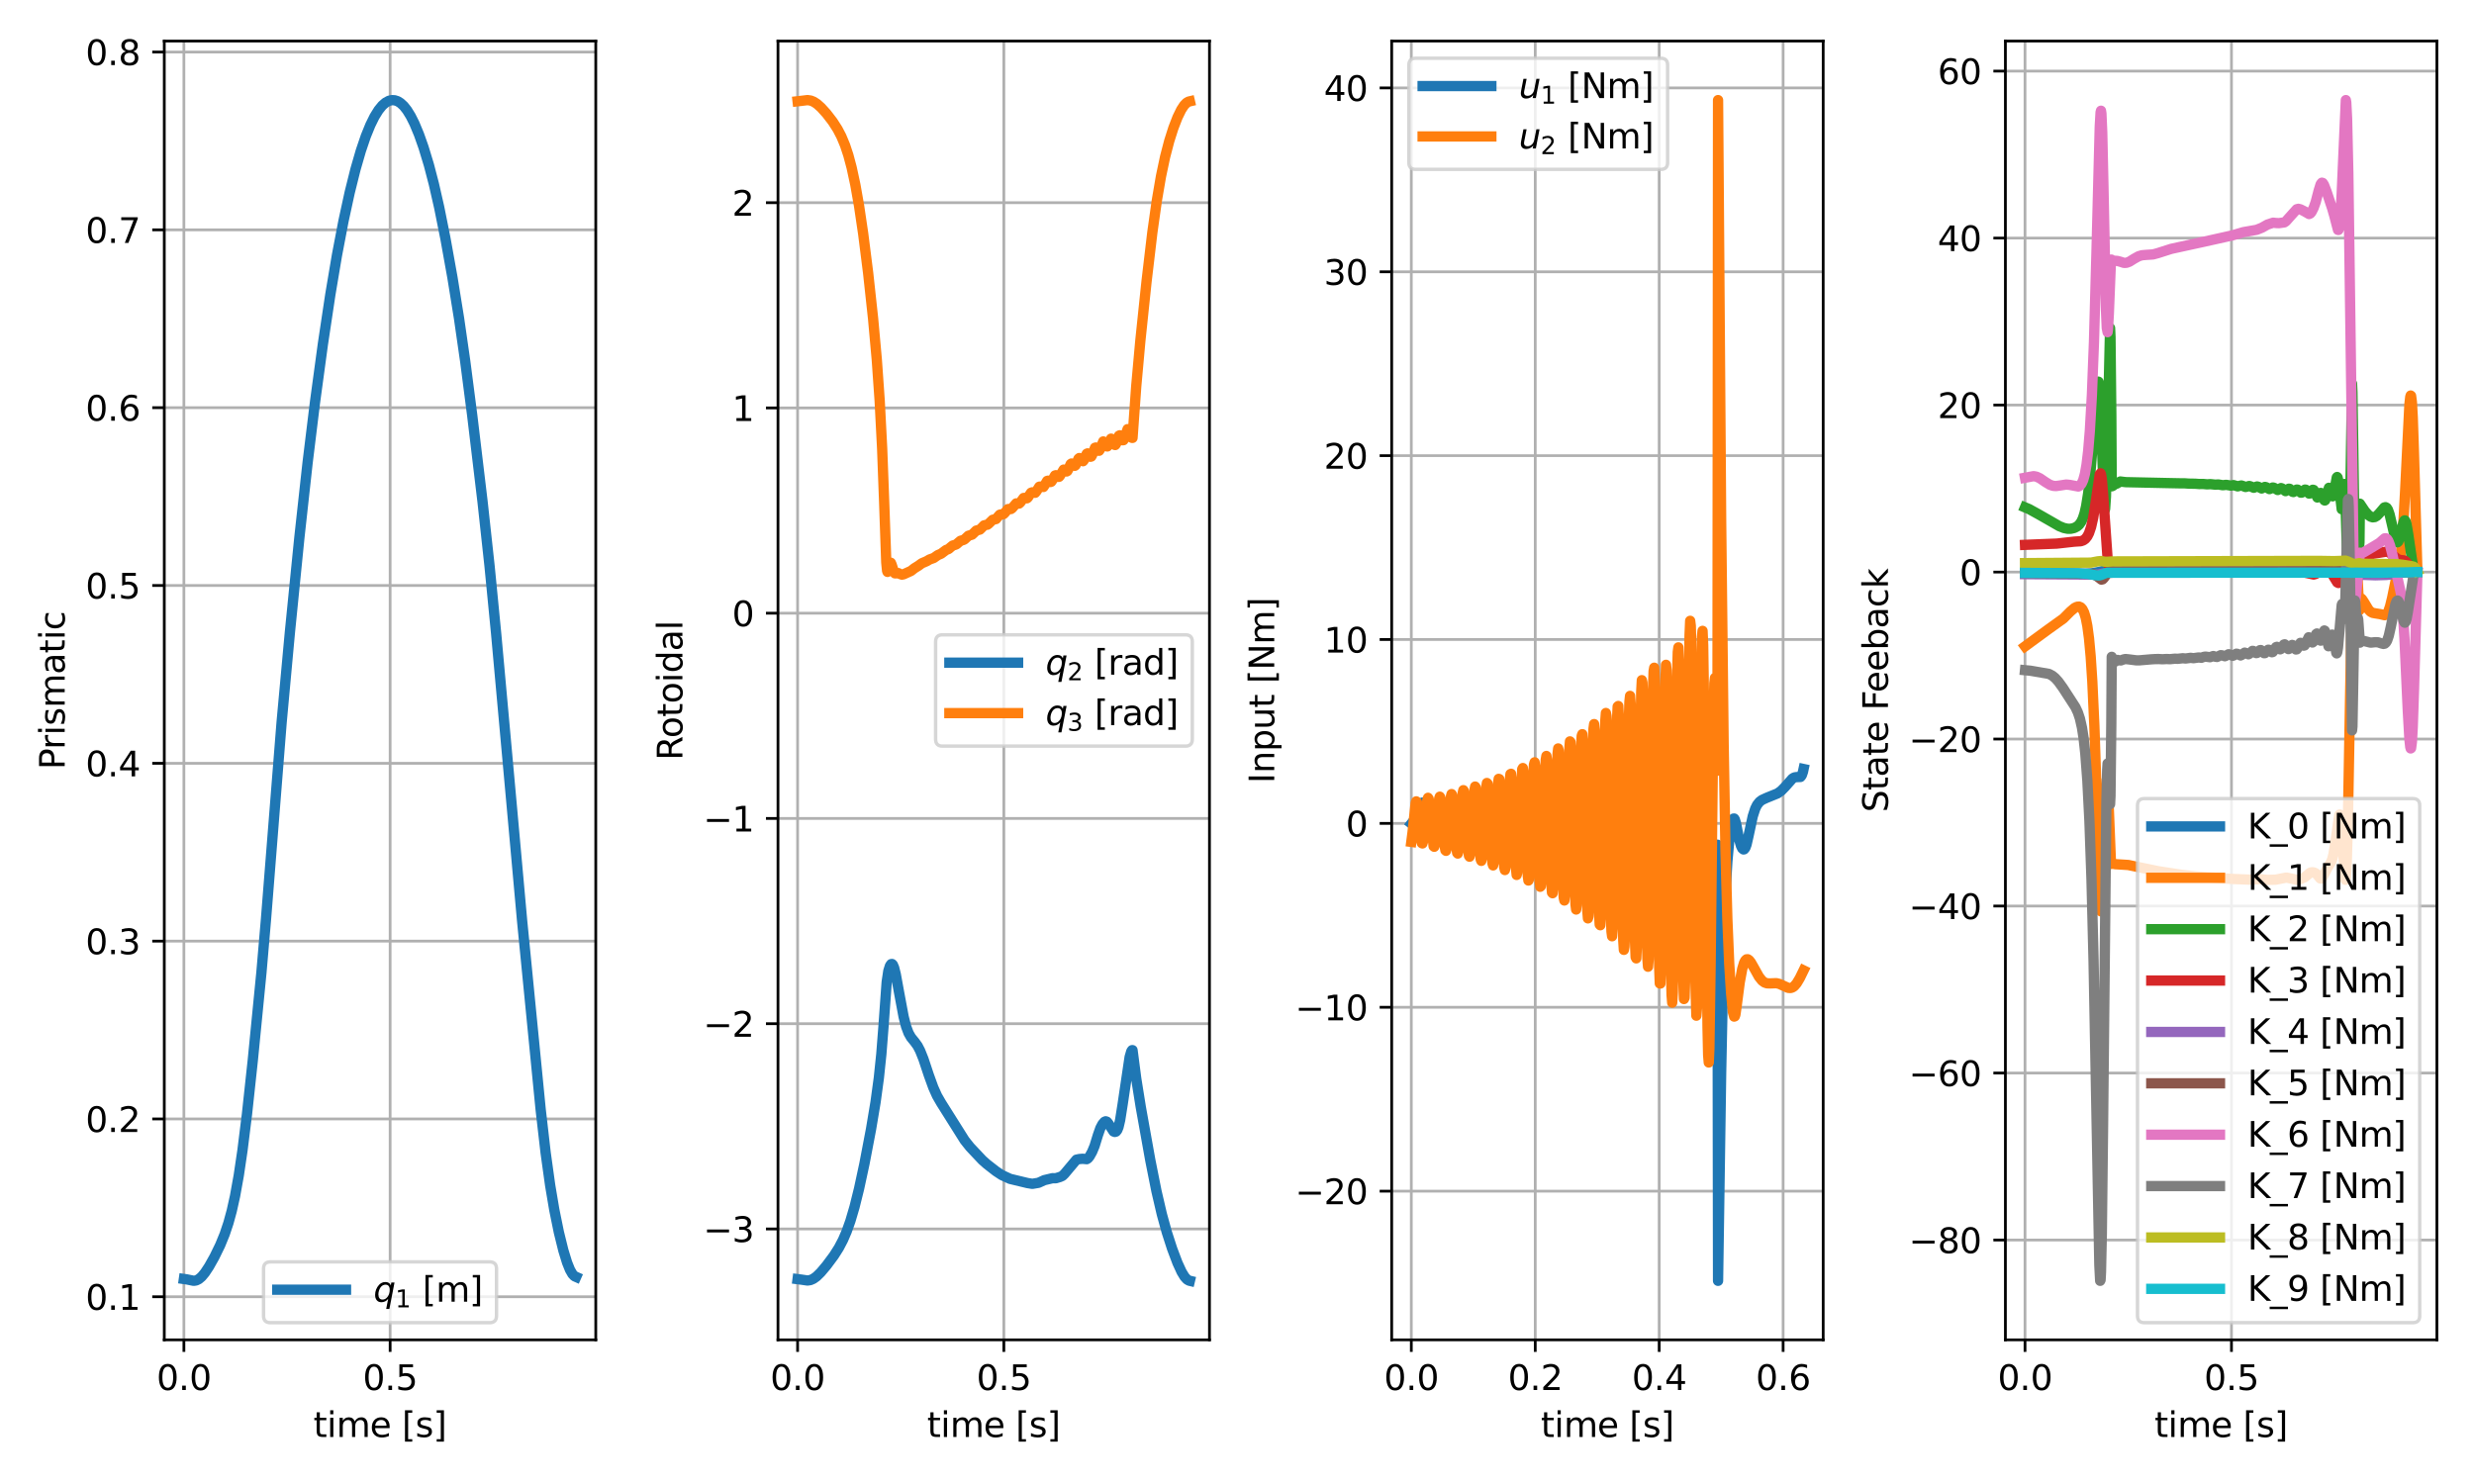 <?xml version="1.0" encoding="utf-8" standalone="no"?>
<!DOCTYPE svg PUBLIC "-//W3C//DTD SVG 1.1//EN"
  "http://www.w3.org/Graphics/SVG/1.1/DTD/svg11.dtd">
<svg xmlns:xlink="http://www.w3.org/1999/xlink" width="720pt" height="432pt" viewBox="0 0 720 432" xmlns="http://www.w3.org/2000/svg" version="1.1">
 <defs>
  <style type="text/css">*{stroke-linejoin: round; stroke-linecap: butt}</style>
 </defs>
 <g id="figure_1">
  <g id="patch_1">
   <path d="M 0 432 
L 720 432 
L 720 0 
L 0 0 
z
" style="fill: #ffffff"/>
  </g>
  <g id="axes_1">
   <g id="patch_2">
    <path d="M 47.81 390.04 
L 173.385 390.04 
L 173.385 11.953 
L 47.81 11.953 
z
" style="fill: #ffffff"/>
   </g>
   <g id="matplotlib.axis_1">
    <g id="xtick_1">
     <g id="line2d_1">
      <path d="M 53.518 390.04 
L 53.518 11.953 
" clip-path="url(#p7070bf185c)" style="fill: none; stroke: #b0b0b0; stroke-width: 0.8; stroke-linecap: square"/>
     </g>
     <g id="line2d_2">
      <defs>
       <path id="mc387f41974" d="M 0 0 
L 0 3.5 
" style="stroke: #000000; stroke-width: 0.8"/>
      </defs>
      <g>
       <use xlink:href="#mc387f41974" x="53.518" y="390.04" style="stroke: #000000; stroke-width: 0.8"/>
      </g>
     </g>
     <g id="text_1">
      <!-- 0.0 -->
      <g transform="translate(45.566 404.638)scale(0.1 -0.1)">
       <defs>
        <path id="DejaVuSans-30" d="M 2034 4250 
Q 1547 4250 1301 3770 
Q 1056 3291 1056 2328 
Q 1056 1369 1301 889 
Q 1547 409 2034 409 
Q 2525 409 2770 889 
Q 3016 1369 3016 2328 
Q 3016 3291 2770 3770 
Q 2525 4250 2034 4250 
z
M 2034 4750 
Q 2819 4750 3233 4129 
Q 3647 3509 3647 2328 
Q 3647 1150 3233 529 
Q 2819 -91 2034 -91 
Q 1250 -91 836 529 
Q 422 1150 422 2328 
Q 422 3509 836 4129 
Q 1250 4750 2034 4750 
z
" transform="scale(0.016)"/>
        <path id="DejaVuSans-2e" d="M 684 794 
L 1344 794 
L 1344 0 
L 684 0 
L 684 794 
z
" transform="scale(0.016)"/>
       </defs>
       <use xlink:href="#DejaVuSans-30"/>
       <use xlink:href="#DejaVuSans-2e" x="63.623"/>
       <use xlink:href="#DejaVuSans-30" x="95.41"/>
      </g>
     </g>
    </g>
    <g id="xtick_2">
     <g id="line2d_3">
      <path d="M 113.539 390.04 
L 113.539 11.953 
" clip-path="url(#p7070bf185c)" style="fill: none; stroke: #b0b0b0; stroke-width: 0.8; stroke-linecap: square"/>
     </g>
     <g id="line2d_4">
      <g>
       <use xlink:href="#mc387f41974" x="113.539" y="390.04" style="stroke: #000000; stroke-width: 0.8"/>
      </g>
     </g>
     <g id="text_2">
      <!-- 0.5 -->
      <g transform="translate(105.587 404.638)scale(0.1 -0.1)">
       <defs>
        <path id="DejaVuSans-35" d="M 691 4666 
L 3169 4666 
L 3169 4134 
L 1269 4134 
L 1269 2991 
Q 1406 3038 1543 3061 
Q 1681 3084 1819 3084 
Q 2600 3084 3056 2656 
Q 3513 2228 3513 1497 
Q 3513 744 3044 326 
Q 2575 -91 1722 -91 
Q 1428 -91 1123 -41 
Q 819 9 494 109 
L 494 744 
Q 775 591 1075 516 
Q 1375 441 1709 441 
Q 2250 441 2565 725 
Q 2881 1009 2881 1497 
Q 2881 1984 2565 2268 
Q 2250 2553 1709 2553 
Q 1456 2553 1204 2497 
Q 953 2441 691 2322 
L 691 4666 
z
" transform="scale(0.016)"/>
       </defs>
       <use xlink:href="#DejaVuSans-30"/>
       <use xlink:href="#DejaVuSans-2e" x="63.623"/>
       <use xlink:href="#DejaVuSans-35" x="95.41"/>
      </g>
     </g>
    </g>
    <g id="text_3">
     <!-- time [s] -->
     <g transform="translate(91.206 418.317)scale(0.1 -0.1)">
      <defs>
       <path id="DejaVuSans-74" d="M 1172 4494 
L 1172 3500 
L 2356 3500 
L 2356 3053 
L 1172 3053 
L 1172 1153 
Q 1172 725 1289 603 
Q 1406 481 1766 481 
L 2356 481 
L 2356 0 
L 1766 0 
Q 1100 0 847 248 
Q 594 497 594 1153 
L 594 3053 
L 172 3053 
L 172 3500 
L 594 3500 
L 594 4494 
L 1172 4494 
z
" transform="scale(0.016)"/>
       <path id="DejaVuSans-69" d="M 603 3500 
L 1178 3500 
L 1178 0 
L 603 0 
L 603 3500 
z
M 603 4863 
L 1178 4863 
L 1178 4134 
L 603 4134 
L 603 4863 
z
" transform="scale(0.016)"/>
       <path id="DejaVuSans-6d" d="M 3328 2828 
Q 3544 3216 3844 3400 
Q 4144 3584 4550 3584 
Q 5097 3584 5394 3201 
Q 5691 2819 5691 2113 
L 5691 0 
L 5113 0 
L 5113 2094 
Q 5113 2597 4934 2840 
Q 4756 3084 4391 3084 
Q 3944 3084 3684 2787 
Q 3425 2491 3425 1978 
L 3425 0 
L 2847 0 
L 2847 2094 
Q 2847 2600 2669 2842 
Q 2491 3084 2119 3084 
Q 1678 3084 1418 2786 
Q 1159 2488 1159 1978 
L 1159 0 
L 581 0 
L 581 3500 
L 1159 3500 
L 1159 2956 
Q 1356 3278 1631 3431 
Q 1906 3584 2284 3584 
Q 2666 3584 2933 3390 
Q 3200 3197 3328 2828 
z
" transform="scale(0.016)"/>
       <path id="DejaVuSans-65" d="M 3597 1894 
L 3597 1613 
L 953 1613 
Q 991 1019 1311 708 
Q 1631 397 2203 397 
Q 2534 397 2845 478 
Q 3156 559 3463 722 
L 3463 178 
Q 3153 47 2828 -22 
Q 2503 -91 2169 -91 
Q 1331 -91 842 396 
Q 353 884 353 1716 
Q 353 2575 817 3079 
Q 1281 3584 2069 3584 
Q 2775 3584 3186 3129 
Q 3597 2675 3597 1894 
z
M 3022 2063 
Q 3016 2534 2758 2815 
Q 2500 3097 2075 3097 
Q 1594 3097 1305 2825 
Q 1016 2553 972 2059 
L 3022 2063 
z
" transform="scale(0.016)"/>
       <path id="DejaVuSans-20" transform="scale(0.016)"/>
       <path id="DejaVuSans-5b" d="M 550 4863 
L 1875 4863 
L 1875 4416 
L 1125 4416 
L 1125 -397 
L 1875 -397 
L 1875 -844 
L 550 -844 
L 550 4863 
z
" transform="scale(0.016)"/>
       <path id="DejaVuSans-73" d="M 2834 3397 
L 2834 2853 
Q 2591 2978 2328 3040 
Q 2066 3103 1784 3103 
Q 1356 3103 1142 2972 
Q 928 2841 928 2578 
Q 928 2378 1081 2264 
Q 1234 2150 1697 2047 
L 1894 2003 
Q 2506 1872 2764 1633 
Q 3022 1394 3022 966 
Q 3022 478 2636 193 
Q 2250 -91 1575 -91 
Q 1294 -91 989 -36 
Q 684 19 347 128 
L 347 722 
Q 666 556 975 473 
Q 1284 391 1588 391 
Q 1994 391 2212 530 
Q 2431 669 2431 922 
Q 2431 1156 2273 1281 
Q 2116 1406 1581 1522 
L 1381 1569 
Q 847 1681 609 1914 
Q 372 2147 372 2553 
Q 372 3047 722 3315 
Q 1072 3584 1716 3584 
Q 2034 3584 2315 3537 
Q 2597 3491 2834 3397 
z
" transform="scale(0.016)"/>
       <path id="DejaVuSans-5d" d="M 1947 4863 
L 1947 -844 
L 622 -844 
L 622 -397 
L 1369 -397 
L 1369 4416 
L 622 4416 
L 622 4863 
L 1947 4863 
z
" transform="scale(0.016)"/>
      </defs>
      <use xlink:href="#DejaVuSans-74"/>
      <use xlink:href="#DejaVuSans-69" x="39.209"/>
      <use xlink:href="#DejaVuSans-6d" x="66.992"/>
      <use xlink:href="#DejaVuSans-65" x="164.404"/>
      <use xlink:href="#DejaVuSans-20" x="225.928"/>
      <use xlink:href="#DejaVuSans-5b" x="257.715"/>
      <use xlink:href="#DejaVuSans-73" x="296.729"/>
      <use xlink:href="#DejaVuSans-5d" x="348.828"/>
     </g>
    </g>
   </g>
   <g id="matplotlib.axis_2">
    <g id="ytick_1">
     <g id="line2d_5">
      <path d="M 47.81 377.495 
L 173.385 377.495 
" clip-path="url(#p7070bf185c)" style="fill: none; stroke: #b0b0b0; stroke-width: 0.8; stroke-linecap: square"/>
     </g>
     <g id="line2d_6">
      <defs>
       <path id="m8c1347bd22" d="M 0 0 
L -3.5 0 
" style="stroke: #000000; stroke-width: 0.8"/>
      </defs>
      <g>
       <use xlink:href="#m8c1347bd22" x="47.81" y="377.495" style="stroke: #000000; stroke-width: 0.8"/>
      </g>
     </g>
     <g id="text_4">
      <!-- 0.1 -->
      <g transform="translate(24.907 381.294)scale(0.1 -0.1)">
       <defs>
        <path id="DejaVuSans-31" d="M 794 531 
L 1825 531 
L 1825 4091 
L 703 3866 
L 703 4441 
L 1819 4666 
L 2450 4666 
L 2450 531 
L 3481 531 
L 3481 0 
L 794 0 
L 794 531 
z
" transform="scale(0.016)"/>
       </defs>
       <use xlink:href="#DejaVuSans-30"/>
       <use xlink:href="#DejaVuSans-2e" x="63.623"/>
       <use xlink:href="#DejaVuSans-31" x="95.41"/>
      </g>
     </g>
    </g>
    <g id="ytick_2">
     <g id="line2d_7">
      <path d="M 47.81 325.73 
L 173.385 325.73 
" clip-path="url(#p7070bf185c)" style="fill: none; stroke: #b0b0b0; stroke-width: 0.8; stroke-linecap: square"/>
     </g>
     <g id="line2d_8">
      <g>
       <use xlink:href="#m8c1347bd22" x="47.81" y="325.73" style="stroke: #000000; stroke-width: 0.8"/>
      </g>
     </g>
     <g id="text_5">
      <!-- 0.2 -->
      <g transform="translate(24.907 329.529)scale(0.1 -0.1)">
       <defs>
        <path id="DejaVuSans-32" d="M 1228 531 
L 3431 531 
L 3431 0 
L 469 0 
L 469 531 
Q 828 903 1448 1529 
Q 2069 2156 2228 2338 
Q 2531 2678 2651 2914 
Q 2772 3150 2772 3378 
Q 2772 3750 2511 3984 
Q 2250 4219 1831 4219 
Q 1534 4219 1204 4116 
Q 875 4013 500 3803 
L 500 4441 
Q 881 4594 1212 4672 
Q 1544 4750 1819 4750 
Q 2544 4750 2975 4387 
Q 3406 4025 3406 3419 
Q 3406 3131 3298 2873 
Q 3191 2616 2906 2266 
Q 2828 2175 2409 1742 
Q 1991 1309 1228 531 
z
" transform="scale(0.016)"/>
       </defs>
       <use xlink:href="#DejaVuSans-30"/>
       <use xlink:href="#DejaVuSans-2e" x="63.623"/>
       <use xlink:href="#DejaVuSans-32" x="95.41"/>
      </g>
     </g>
    </g>
    <g id="ytick_3">
     <g id="line2d_9">
      <path d="M 47.81 273.966 
L 173.385 273.966 
" clip-path="url(#p7070bf185c)" style="fill: none; stroke: #b0b0b0; stroke-width: 0.8; stroke-linecap: square"/>
     </g>
     <g id="line2d_10">
      <g>
       <use xlink:href="#m8c1347bd22" x="47.81" y="273.966" style="stroke: #000000; stroke-width: 0.8"/>
      </g>
     </g>
     <g id="text_6">
      <!-- 0.3 -->
      <g transform="translate(24.907 277.765)scale(0.1 -0.1)">
       <defs>
        <path id="DejaVuSans-33" d="M 2597 2516 
Q 3050 2419 3304 2112 
Q 3559 1806 3559 1356 
Q 3559 666 3084 287 
Q 2609 -91 1734 -91 
Q 1441 -91 1130 -33 
Q 819 25 488 141 
L 488 750 
Q 750 597 1062 519 
Q 1375 441 1716 441 
Q 2309 441 2620 675 
Q 2931 909 2931 1356 
Q 2931 1769 2642 2001 
Q 2353 2234 1838 2234 
L 1294 2234 
L 1294 2753 
L 1863 2753 
Q 2328 2753 2575 2939 
Q 2822 3125 2822 3475 
Q 2822 3834 2567 4026 
Q 2313 4219 1838 4219 
Q 1578 4219 1281 4162 
Q 984 4106 628 3988 
L 628 4550 
Q 988 4650 1302 4700 
Q 1616 4750 1894 4750 
Q 2613 4750 3031 4423 
Q 3450 4097 3450 3541 
Q 3450 3153 3228 2886 
Q 3006 2619 2597 2516 
z
" transform="scale(0.016)"/>
       </defs>
       <use xlink:href="#DejaVuSans-30"/>
       <use xlink:href="#DejaVuSans-2e" x="63.623"/>
       <use xlink:href="#DejaVuSans-33" x="95.41"/>
      </g>
     </g>
    </g>
    <g id="ytick_4">
     <g id="line2d_11">
      <path d="M 47.81 222.201 
L 173.385 222.201 
" clip-path="url(#p7070bf185c)" style="fill: none; stroke: #b0b0b0; stroke-width: 0.8; stroke-linecap: square"/>
     </g>
     <g id="line2d_12">
      <g>
       <use xlink:href="#m8c1347bd22" x="47.81" y="222.201" style="stroke: #000000; stroke-width: 0.8"/>
      </g>
     </g>
     <g id="text_7">
      <!-- 0.4 -->
      <g transform="translate(24.907 226)scale(0.1 -0.1)">
       <defs>
        <path id="DejaVuSans-34" d="M 2419 4116 
L 825 1625 
L 2419 1625 
L 2419 4116 
z
M 2253 4666 
L 3047 4666 
L 3047 1625 
L 3713 1625 
L 3713 1100 
L 3047 1100 
L 3047 0 
L 2419 0 
L 2419 1100 
L 313 1100 
L 313 1709 
L 2253 4666 
z
" transform="scale(0.016)"/>
       </defs>
       <use xlink:href="#DejaVuSans-30"/>
       <use xlink:href="#DejaVuSans-2e" x="63.623"/>
       <use xlink:href="#DejaVuSans-34" x="95.41"/>
      </g>
     </g>
    </g>
    <g id="ytick_5">
     <g id="line2d_13">
      <path d="M 47.81 170.437 
L 173.385 170.437 
" clip-path="url(#p7070bf185c)" style="fill: none; stroke: #b0b0b0; stroke-width: 0.8; stroke-linecap: square"/>
     </g>
     <g id="line2d_14">
      <g>
       <use xlink:href="#m8c1347bd22" x="47.81" y="170.437" style="stroke: #000000; stroke-width: 0.8"/>
      </g>
     </g>
     <g id="text_8">
      <!-- 0.5 -->
      <g transform="translate(24.907 174.236)scale(0.1 -0.1)">
       <use xlink:href="#DejaVuSans-30"/>
       <use xlink:href="#DejaVuSans-2e" x="63.623"/>
       <use xlink:href="#DejaVuSans-35" x="95.41"/>
      </g>
     </g>
    </g>
    <g id="ytick_6">
     <g id="line2d_15">
      <path d="M 47.81 118.672 
L 173.385 118.672 
" clip-path="url(#p7070bf185c)" style="fill: none; stroke: #b0b0b0; stroke-width: 0.8; stroke-linecap: square"/>
     </g>
     <g id="line2d_16">
      <g>
       <use xlink:href="#m8c1347bd22" x="47.81" y="118.672" style="stroke: #000000; stroke-width: 0.8"/>
      </g>
     </g>
     <g id="text_9">
      <!-- 0.6 -->
      <g transform="translate(24.907 122.472)scale(0.1 -0.1)">
       <defs>
        <path id="DejaVuSans-36" d="M 2113 2584 
Q 1688 2584 1439 2293 
Q 1191 2003 1191 1497 
Q 1191 994 1439 701 
Q 1688 409 2113 409 
Q 2538 409 2786 701 
Q 3034 994 3034 1497 
Q 3034 2003 2786 2293 
Q 2538 2584 2113 2584 
z
M 3366 4563 
L 3366 3988 
Q 3128 4100 2886 4159 
Q 2644 4219 2406 4219 
Q 1781 4219 1451 3797 
Q 1122 3375 1075 2522 
Q 1259 2794 1537 2939 
Q 1816 3084 2150 3084 
Q 2853 3084 3261 2657 
Q 3669 2231 3669 1497 
Q 3669 778 3244 343 
Q 2819 -91 2113 -91 
Q 1303 -91 875 529 
Q 447 1150 447 2328 
Q 447 3434 972 4092 
Q 1497 4750 2381 4750 
Q 2619 4750 2861 4703 
Q 3103 4656 3366 4563 
z
" transform="scale(0.016)"/>
       </defs>
       <use xlink:href="#DejaVuSans-30"/>
       <use xlink:href="#DejaVuSans-2e" x="63.623"/>
       <use xlink:href="#DejaVuSans-36" x="95.41"/>
      </g>
     </g>
    </g>
    <g id="ytick_7">
     <g id="line2d_17">
      <path d="M 47.81 66.908 
L 173.385 66.908 
" clip-path="url(#p7070bf185c)" style="fill: none; stroke: #b0b0b0; stroke-width: 0.8; stroke-linecap: square"/>
     </g>
     <g id="line2d_18">
      <g>
       <use xlink:href="#m8c1347bd22" x="47.81" y="66.908" style="stroke: #000000; stroke-width: 0.8"/>
      </g>
     </g>
     <g id="text_10">
      <!-- 0.7 -->
      <g transform="translate(24.907 70.707)scale(0.1 -0.1)">
       <defs>
        <path id="DejaVuSans-37" d="M 525 4666 
L 3525 4666 
L 3525 4397 
L 1831 0 
L 1172 0 
L 2766 4134 
L 525 4134 
L 525 4666 
z
" transform="scale(0.016)"/>
       </defs>
       <use xlink:href="#DejaVuSans-30"/>
       <use xlink:href="#DejaVuSans-2e" x="63.623"/>
       <use xlink:href="#DejaVuSans-37" x="95.41"/>
      </g>
     </g>
    </g>
    <g id="ytick_8">
     <g id="line2d_19">
      <path d="M 47.81 15.144 
L 173.385 15.144 
" clip-path="url(#p7070bf185c)" style="fill: none; stroke: #b0b0b0; stroke-width: 0.8; stroke-linecap: square"/>
     </g>
     <g id="line2d_20">
      <g>
       <use xlink:href="#m8c1347bd22" x="47.81" y="15.144" style="stroke: #000000; stroke-width: 0.8"/>
      </g>
     </g>
     <g id="text_11">
      <!-- 0.8 -->
      <g transform="translate(24.907 18.943)scale(0.1 -0.1)">
       <defs>
        <path id="DejaVuSans-38" d="M 2034 2216 
Q 1584 2216 1326 1975 
Q 1069 1734 1069 1313 
Q 1069 891 1326 650 
Q 1584 409 2034 409 
Q 2484 409 2743 651 
Q 3003 894 3003 1313 
Q 3003 1734 2745 1975 
Q 2488 2216 2034 2216 
z
M 1403 2484 
Q 997 2584 770 2862 
Q 544 3141 544 3541 
Q 544 4100 942 4425 
Q 1341 4750 2034 4750 
Q 2731 4750 3128 4425 
Q 3525 4100 3525 3541 
Q 3525 3141 3298 2862 
Q 3072 2584 2669 2484 
Q 3125 2378 3379 2068 
Q 3634 1759 3634 1313 
Q 3634 634 3220 271 
Q 2806 -91 2034 -91 
Q 1263 -91 848 271 
Q 434 634 434 1313 
Q 434 1759 690 2068 
Q 947 2378 1403 2484 
z
M 1172 3481 
Q 1172 3119 1398 2916 
Q 1625 2713 2034 2713 
Q 2441 2713 2670 2916 
Q 2900 3119 2900 3481 
Q 2900 3844 2670 4047 
Q 2441 4250 2034 4250 
Q 1625 4250 1398 4047 
Q 1172 3844 1172 3481 
z
" transform="scale(0.016)"/>
       </defs>
       <use xlink:href="#DejaVuSans-30"/>
       <use xlink:href="#DejaVuSans-2e" x="63.623"/>
       <use xlink:href="#DejaVuSans-38" x="95.41"/>
      </g>
     </g>
    </g>
    <g id="text_12">
     <!-- Prismatic -->
     <g transform="translate(18.827 224.006)rotate(-90)scale(0.1 -0.1)">
      <defs>
       <path id="DejaVuSans-50" d="M 1259 4147 
L 1259 2394 
L 2053 2394 
Q 2494 2394 2734 2622 
Q 2975 2850 2975 3272 
Q 2975 3691 2734 3919 
Q 2494 4147 2053 4147 
L 1259 4147 
z
M 628 4666 
L 2053 4666 
Q 2838 4666 3239 4311 
Q 3641 3956 3641 3272 
Q 3641 2581 3239 2228 
Q 2838 1875 2053 1875 
L 1259 1875 
L 1259 0 
L 628 0 
L 628 4666 
z
" transform="scale(0.016)"/>
       <path id="DejaVuSans-72" d="M 2631 2963 
Q 2534 3019 2420 3045 
Q 2306 3072 2169 3072 
Q 1681 3072 1420 2755 
Q 1159 2438 1159 1844 
L 1159 0 
L 581 0 
L 581 3500 
L 1159 3500 
L 1159 2956 
Q 1341 3275 1631 3429 
Q 1922 3584 2338 3584 
Q 2397 3584 2469 3576 
Q 2541 3569 2628 3553 
L 2631 2963 
z
" transform="scale(0.016)"/>
       <path id="DejaVuSans-61" d="M 2194 1759 
Q 1497 1759 1228 1600 
Q 959 1441 959 1056 
Q 959 750 1161 570 
Q 1363 391 1709 391 
Q 2188 391 2477 730 
Q 2766 1069 2766 1631 
L 2766 1759 
L 2194 1759 
z
M 3341 1997 
L 3341 0 
L 2766 0 
L 2766 531 
Q 2569 213 2275 61 
Q 1981 -91 1556 -91 
Q 1019 -91 701 211 
Q 384 513 384 1019 
Q 384 1609 779 1909 
Q 1175 2209 1959 2209 
L 2766 2209 
L 2766 2266 
Q 2766 2663 2505 2880 
Q 2244 3097 1772 3097 
Q 1472 3097 1187 3025 
Q 903 2953 641 2809 
L 641 3341 
Q 956 3463 1253 3523 
Q 1550 3584 1831 3584 
Q 2591 3584 2966 3190 
Q 3341 2797 3341 1997 
z
" transform="scale(0.016)"/>
       <path id="DejaVuSans-63" d="M 3122 3366 
L 3122 2828 
Q 2878 2963 2633 3030 
Q 2388 3097 2138 3097 
Q 1578 3097 1268 2742 
Q 959 2388 959 1747 
Q 959 1106 1268 751 
Q 1578 397 2138 397 
Q 2388 397 2633 464 
Q 2878 531 3122 666 
L 3122 134 
Q 2881 22 2623 -34 
Q 2366 -91 2075 -91 
Q 1284 -91 818 406 
Q 353 903 353 1747 
Q 353 2603 823 3093 
Q 1294 3584 2113 3584 
Q 2378 3584 2631 3529 
Q 2884 3475 3122 3366 
z
" transform="scale(0.016)"/>
      </defs>
      <use xlink:href="#DejaVuSans-50"/>
      <use xlink:href="#DejaVuSans-72" x="58.553"/>
      <use xlink:href="#DejaVuSans-69" x="99.666"/>
      <use xlink:href="#DejaVuSans-73" x="127.449"/>
      <use xlink:href="#DejaVuSans-6d" x="179.549"/>
      <use xlink:href="#DejaVuSans-61" x="276.961"/>
      <use xlink:href="#DejaVuSans-74" x="338.24"/>
      <use xlink:href="#DejaVuSans-69" x="377.449"/>
      <use xlink:href="#DejaVuSans-63" x="405.232"/>
     </g>
    </g>
   </g>
   <g id="line2d_21">
    <path d="M 53.518 372.318 
L 54.358 372.437 
L 56.399 372.853 
L 57.119 372.726 
L 57.839 372.367 
L 58.68 371.655 
L 59.64 370.504 
L 60.84 368.685 
L 62.401 365.903 
L 64.082 362.455 
L 65.402 359.228 
L 66.482 356.004 
L 67.443 352.489 
L 68.403 348.177 
L 69.483 342.188 
L 70.564 334.888 
L 71.884 324.264 
L 73.565 308.691 
L 76.086 283.042 
L 77.406 267.633 
L 81.968 210.162 
L 84.369 184.033 
L 87.129 156.462 
L 89.53 134.613 
L 91.691 116.972 
L 93.972 100.157 
L 96.133 85.766 
L 98.053 74.356 
L 99.974 64.292 
L 101.774 56.017 
L 103.455 49.279 
L 105.016 43.884 
L 106.456 39.65 
L 107.777 36.404 
L 108.977 33.968 
L 110.177 32.032 
L 111.258 30.708 
L 112.218 29.875 
L 113.178 29.349 
L 114.019 29.151 
L 114.859 29.189 
L 115.699 29.459 
L 116.54 29.977 
L 117.5 30.859 
L 118.46 32.069 
L 119.541 33.822 
L 120.621 35.979 
L 121.941 39.152 
L 123.262 42.887 
L 124.822 48.029 
L 126.263 53.553 
L 127.823 60.407 
L 129.624 69.389 
L 131.665 80.749 
L 133.585 92.636 
L 135.386 105.142 
L 137.427 120.908 
L 140.428 145.99 
L 142.468 164.713 
L 144.389 184.412 
L 148.951 234.774 
L 151.952 268.065 
L 157.354 323.045 
L 158.794 335.573 
L 160.114 345.075 
L 161.315 352.191 
L 162.635 358.679 
L 163.956 364.023 
L 165.036 367.537 
L 165.876 369.629 
L 166.597 370.888 
L 167.197 371.514 
L 167.677 371.726 
L 167.677 371.726 
" clip-path="url(#p7070bf185c)" style="fill: none; stroke: #1f77b4; stroke-width: 3; stroke-linecap: square"/>
   </g>
   <g id="patch_3">
    <path d="M 47.81 390.04 
L 47.81 11.953 
" style="fill: none; stroke: #000000; stroke-width: 0.8; stroke-linejoin: miter; stroke-linecap: square"/>
   </g>
   <g id="patch_4">
    <path d="M 173.385 390.04 
L 173.385 11.953 
" style="fill: none; stroke: #000000; stroke-width: 0.8; stroke-linejoin: miter; stroke-linecap: square"/>
   </g>
   <g id="patch_5">
    <path d="M 47.81 390.04 
L 173.385 390.04 
" style="fill: none; stroke: #000000; stroke-width: 0.8; stroke-linejoin: miter; stroke-linecap: square"/>
   </g>
   <g id="patch_6">
    <path d="M 47.81 11.953 
L 173.385 11.953 
" style="fill: none; stroke: #000000; stroke-width: 0.8; stroke-linejoin: miter; stroke-linecap: square"/>
   </g>
   <g id="legend_1">
    <g id="patch_7">
     <path d="M 78.698 385.04 
L 142.498 385.04 
Q 144.498 385.04 144.498 383.04 
L 144.498 369.34 
Q 144.498 367.34 142.498 367.34 
L 78.698 367.34 
Q 76.698 367.34 76.698 369.34 
L 76.698 383.04 
Q 76.698 385.04 78.698 385.04 
z
" style="fill: #ffffff; opacity: 0.8; stroke: #cccccc; stroke-linejoin: miter"/>
    </g>
    <g id="line2d_22">
     <path d="M 80.698 375.44 
L 90.698 375.44 
L 100.698 375.44 
" style="fill: none; stroke: #1f77b4; stroke-width: 3; stroke-linecap: square"/>
    </g>
    <g id="text_13">
     <!-- $q_1$ [m] -->
     <g transform="translate(108.698 378.94)scale(0.1 -0.1)">
      <defs>
       <path id="DejaVuSans-Oblique-71" d="M 2669 525 
Q 2438 222 2123 65 
Q 1809 -91 1428 -91 
Q 897 -91 595 267 
Q 294 625 294 1253 
Q 294 1759 480 2231 
Q 666 2703 1013 3078 
Q 1238 3322 1530 3453 
Q 1822 3584 2144 3584 
Q 2531 3584 2781 3431 
Q 3031 3278 3144 2969 
L 3244 3494 
L 3822 3494 
L 2888 -1319 
L 2309 -1319 
L 2669 525 
z
M 891 1338 
Q 891 875 1084 633 
Q 1278 391 1644 391 
Q 2188 391 2572 911 
Q 2956 1431 2956 2175 
Q 2956 2625 2757 2864 
Q 2559 3103 2188 3103 
Q 1916 3103 1684 2976 
Q 1453 2850 1281 2606 
Q 1100 2350 995 2006 
Q 891 1663 891 1338 
z
" transform="scale(0.016)"/>
      </defs>
      <use xlink:href="#DejaVuSans-Oblique-71" transform="translate(0 0.016)"/>
      <use xlink:href="#DejaVuSans-31" transform="translate(63.477 -16.391)scale(0.7)"/>
      <use xlink:href="#DejaVuSans-20" transform="translate(110.747 0.016)"/>
      <use xlink:href="#DejaVuSans-5b" transform="translate(142.534 0.016)"/>
      <use xlink:href="#DejaVuSans-6d" transform="translate(181.548 0.016)"/>
      <use xlink:href="#DejaVuSans-5d" transform="translate(278.96 0.016)"/>
     </g>
    </g>
   </g>
  </g>
  <g id="axes_2">
   <g id="patch_8">
    <path d="M 226.415 390.04 
L 351.99 390.04 
L 351.99 11.953 
L 226.415 11.953 
z
" style="fill: #ffffff"/>
   </g>
   <g id="matplotlib.axis_3">
    <g id="xtick_3">
     <g id="line2d_23">
      <path d="M 232.123 390.04 
L 232.123 11.953 
" clip-path="url(#p063ed18572)" style="fill: none; stroke: #b0b0b0; stroke-width: 0.8; stroke-linecap: square"/>
     </g>
     <g id="line2d_24">
      <g>
       <use xlink:href="#mc387f41974" x="232.123" y="390.04" style="stroke: #000000; stroke-width: 0.8"/>
      </g>
     </g>
     <g id="text_14">
      <!-- 0.0 -->
      <g transform="translate(224.171 404.638)scale(0.1 -0.1)">
       <use xlink:href="#DejaVuSans-30"/>
       <use xlink:href="#DejaVuSans-2e" x="63.623"/>
       <use xlink:href="#DejaVuSans-30" x="95.41"/>
      </g>
     </g>
    </g>
    <g id="xtick_4">
     <g id="line2d_25">
      <path d="M 292.144 390.04 
L 292.144 11.953 
" clip-path="url(#p063ed18572)" style="fill: none; stroke: #b0b0b0; stroke-width: 0.8; stroke-linecap: square"/>
     </g>
     <g id="line2d_26">
      <g>
       <use xlink:href="#mc387f41974" x="292.144" y="390.04" style="stroke: #000000; stroke-width: 0.8"/>
      </g>
     </g>
     <g id="text_15">
      <!-- 0.5 -->
      <g transform="translate(284.192 404.638)scale(0.1 -0.1)">
       <use xlink:href="#DejaVuSans-30"/>
       <use xlink:href="#DejaVuSans-2e" x="63.623"/>
       <use xlink:href="#DejaVuSans-35" x="95.41"/>
      </g>
     </g>
    </g>
    <g id="text_16">
     <!-- time [s] -->
     <g transform="translate(269.811 418.317)scale(0.1 -0.1)">
      <use xlink:href="#DejaVuSans-74"/>
      <use xlink:href="#DejaVuSans-69" x="39.209"/>
      <use xlink:href="#DejaVuSans-6d" x="66.992"/>
      <use xlink:href="#DejaVuSans-65" x="164.404"/>
      <use xlink:href="#DejaVuSans-20" x="225.928"/>
      <use xlink:href="#DejaVuSans-5b" x="257.715"/>
      <use xlink:href="#DejaVuSans-73" x="296.729"/>
      <use xlink:href="#DejaVuSans-5d" x="348.828"/>
     </g>
    </g>
   </g>
   <g id="matplotlib.axis_4">
    <g id="ytick_9">
     <g id="line2d_27">
      <path d="M 226.415 357.751 
L 351.99 357.751 
" clip-path="url(#p063ed18572)" style="fill: none; stroke: #b0b0b0; stroke-width: 0.8; stroke-linecap: square"/>
     </g>
     <g id="line2d_28">
      <g>
       <use xlink:href="#m8c1347bd22" x="226.415" y="357.751" style="stroke: #000000; stroke-width: 0.8"/>
      </g>
     </g>
     <g id="text_17">
      <!-- −3 -->
      <g transform="translate(204.673 361.55)scale(0.1 -0.1)">
       <defs>
        <path id="DejaVuSans-2212" d="M 678 2272 
L 4684 2272 
L 4684 1741 
L 678 1741 
L 678 2272 
z
" transform="scale(0.016)"/>
       </defs>
       <use xlink:href="#DejaVuSans-2212"/>
       <use xlink:href="#DejaVuSans-33" x="83.789"/>
      </g>
     </g>
    </g>
    <g id="ytick_10">
     <g id="line2d_29">
      <path d="M 226.415 298.001 
L 351.99 298.001 
" clip-path="url(#p063ed18572)" style="fill: none; stroke: #b0b0b0; stroke-width: 0.8; stroke-linecap: square"/>
     </g>
     <g id="line2d_30">
      <g>
       <use xlink:href="#m8c1347bd22" x="226.415" y="298.001" style="stroke: #000000; stroke-width: 0.8"/>
      </g>
     </g>
     <g id="text_18">
      <!-- −2 -->
      <g transform="translate(204.673 301.8)scale(0.1 -0.1)">
       <use xlink:href="#DejaVuSans-2212"/>
       <use xlink:href="#DejaVuSans-32" x="83.789"/>
      </g>
     </g>
    </g>
    <g id="ytick_11">
     <g id="line2d_31">
      <path d="M 226.415 238.251 
L 351.99 238.251 
" clip-path="url(#p063ed18572)" style="fill: none; stroke: #b0b0b0; stroke-width: 0.8; stroke-linecap: square"/>
     </g>
     <g id="line2d_32">
      <g>
       <use xlink:href="#m8c1347bd22" x="226.415" y="238.251" style="stroke: #000000; stroke-width: 0.8"/>
      </g>
     </g>
     <g id="text_19">
      <!-- −1 -->
      <g transform="translate(204.673 242.05)scale(0.1 -0.1)">
       <use xlink:href="#DejaVuSans-2212"/>
       <use xlink:href="#DejaVuSans-31" x="83.789"/>
      </g>
     </g>
    </g>
    <g id="ytick_12">
     <g id="line2d_33">
      <path d="M 226.415 178.502 
L 351.99 178.502 
" clip-path="url(#p063ed18572)" style="fill: none; stroke: #b0b0b0; stroke-width: 0.8; stroke-linecap: square"/>
     </g>
     <g id="line2d_34">
      <g>
       <use xlink:href="#m8c1347bd22" x="226.415" y="178.502" style="stroke: #000000; stroke-width: 0.8"/>
      </g>
     </g>
     <g id="text_20">
      <!-- 0 -->
      <g transform="translate(213.053 182.301)scale(0.1 -0.1)">
       <use xlink:href="#DejaVuSans-30"/>
      </g>
     </g>
    </g>
    <g id="ytick_13">
     <g id="line2d_35">
      <path d="M 226.415 118.752 
L 351.99 118.752 
" clip-path="url(#p063ed18572)" style="fill: none; stroke: #b0b0b0; stroke-width: 0.8; stroke-linecap: square"/>
     </g>
     <g id="line2d_36">
      <g>
       <use xlink:href="#m8c1347bd22" x="226.415" y="118.752" style="stroke: #000000; stroke-width: 0.8"/>
      </g>
     </g>
     <g id="text_21">
      <!-- 1 -->
      <g transform="translate(213.053 122.551)scale(0.1 -0.1)">
       <use xlink:href="#DejaVuSans-31"/>
      </g>
     </g>
    </g>
    <g id="ytick_14">
     <g id="line2d_37">
      <path d="M 226.415 59.002 
L 351.99 59.002 
" clip-path="url(#p063ed18572)" style="fill: none; stroke: #b0b0b0; stroke-width: 0.8; stroke-linecap: square"/>
     </g>
     <g id="line2d_38">
      <g>
       <use xlink:href="#m8c1347bd22" x="226.415" y="59.002" style="stroke: #000000; stroke-width: 0.8"/>
      </g>
     </g>
     <g id="text_22">
      <!-- 2 -->
      <g transform="translate(213.053 62.801)scale(0.1 -0.1)">
       <use xlink:href="#DejaVuSans-32"/>
      </g>
     </g>
    </g>
    <g id="text_23">
     <!-- Rotoidal -->
     <g transform="translate(198.593 221.341)rotate(-90)scale(0.1 -0.1)">
      <defs>
       <path id="DejaVuSans-52" d="M 2841 2188 
Q 3044 2119 3236 1894 
Q 3428 1669 3622 1275 
L 4263 0 
L 3584 0 
L 2988 1197 
Q 2756 1666 2539 1819 
Q 2322 1972 1947 1972 
L 1259 1972 
L 1259 0 
L 628 0 
L 628 4666 
L 2053 4666 
Q 2853 4666 3247 4331 
Q 3641 3997 3641 3322 
Q 3641 2881 3436 2590 
Q 3231 2300 2841 2188 
z
M 1259 4147 
L 1259 2491 
L 2053 2491 
Q 2509 2491 2742 2702 
Q 2975 2913 2975 3322 
Q 2975 3731 2742 3939 
Q 2509 4147 2053 4147 
L 1259 4147 
z
" transform="scale(0.016)"/>
       <path id="DejaVuSans-6f" d="M 1959 3097 
Q 1497 3097 1228 2736 
Q 959 2375 959 1747 
Q 959 1119 1226 758 
Q 1494 397 1959 397 
Q 2419 397 2687 759 
Q 2956 1122 2956 1747 
Q 2956 2369 2687 2733 
Q 2419 3097 1959 3097 
z
M 1959 3584 
Q 2709 3584 3137 3096 
Q 3566 2609 3566 1747 
Q 3566 888 3137 398 
Q 2709 -91 1959 -91 
Q 1206 -91 779 398 
Q 353 888 353 1747 
Q 353 2609 779 3096 
Q 1206 3584 1959 3584 
z
" transform="scale(0.016)"/>
       <path id="DejaVuSans-64" d="M 2906 2969 
L 2906 4863 
L 3481 4863 
L 3481 0 
L 2906 0 
L 2906 525 
Q 2725 213 2448 61 
Q 2172 -91 1784 -91 
Q 1150 -91 751 415 
Q 353 922 353 1747 
Q 353 2572 751 3078 
Q 1150 3584 1784 3584 
Q 2172 3584 2448 3432 
Q 2725 3281 2906 2969 
z
M 947 1747 
Q 947 1113 1208 752 
Q 1469 391 1925 391 
Q 2381 391 2643 752 
Q 2906 1113 2906 1747 
Q 2906 2381 2643 2742 
Q 2381 3103 1925 3103 
Q 1469 3103 1208 2742 
Q 947 2381 947 1747 
z
" transform="scale(0.016)"/>
       <path id="DejaVuSans-6c" d="M 603 4863 
L 1178 4863 
L 1178 0 
L 603 0 
L 603 4863 
z
" transform="scale(0.016)"/>
      </defs>
      <use xlink:href="#DejaVuSans-52"/>
      <use xlink:href="#DejaVuSans-6f" x="64.982"/>
      <use xlink:href="#DejaVuSans-74" x="126.164"/>
      <use xlink:href="#DejaVuSans-6f" x="165.373"/>
      <use xlink:href="#DejaVuSans-69" x="226.555"/>
      <use xlink:href="#DejaVuSans-64" x="254.338"/>
      <use xlink:href="#DejaVuSans-61" x="317.814"/>
      <use xlink:href="#DejaVuSans-6c" x="379.094"/>
     </g>
    </g>
   </g>
   <g id="line2d_39">
    <path d="M 232.123 372.363 
L 233.203 372.499 
L 235.004 372.764 
L 235.844 372.636 
L 236.685 372.271 
L 237.645 371.582 
L 238.845 370.405 
L 240.526 368.415 
L 242.687 365.511 
L 244.127 363.242 
L 245.327 360.96 
L 246.408 358.456 
L 247.488 355.417 
L 248.689 351.344 
L 250.009 346.029 
L 251.57 338.784 
L 253.49 328.734 
L 254.811 320.836 
L 255.771 313.774 
L 256.491 306.866 
L 257.092 299.201 
L 258.052 285.875 
L 258.532 282.661 
L 259.012 281.136 
L 259.372 280.656 
L 259.612 280.63 
L 259.852 280.862 
L 260.213 281.706 
L 260.693 283.634 
L 261.653 288.894 
L 262.974 295.962 
L 263.694 298.797 
L 264.414 300.726 
L 265.134 301.989 
L 266.215 303.314 
L 267.055 304.473 
L 267.775 305.859 
L 268.735 308.253 
L 270.296 312.939 
L 271.616 316.579 
L 272.697 318.992 
L 273.897 321.074 
L 280.74 331.947 
L 282.3 333.906 
L 285.901 337.723 
L 287.222 338.893 
L 289.863 340.951 
L 291.543 342.06 
L 293.944 343.168 
L 298.986 344.383 
L 300.426 344.62 
L 302.227 344.32 
L 302.947 343.995 
L 303.908 343.55 
L 306.308 342.98 
L 307.269 342.99 
L 308.469 342.63 
L 309.189 342.31 
L 309.79 341.731 
L 313.271 337.586 
L 314.111 337.405 
L 315.071 337.326 
L 316.272 337.436 
L 316.632 337.199 
L 317.112 336.599 
L 317.832 335.318 
L 318.553 333.586 
L 319.513 330.454 
L 320.233 328.403 
L 320.833 327.261 
L 321.434 326.558 
L 321.794 326.41 
L 322.154 326.547 
L 322.514 326.975 
L 324.074 329.373 
L 324.435 329.512 
L 324.795 329.412 
L 325.155 328.979 
L 325.515 328.084 
L 325.995 326.04 
L 326.715 321.482 
L 328.756 307.691 
L 329.236 306.043 
L 329.476 305.707 
L 329.596 305.707 
L 330.677 314.021 
L 331.997 322.273 
L 334.758 337.694 
L 336.559 346.733 
L 338.119 353.437 
L 339.56 358.67 
L 341.12 363.502 
L 342.681 367.636 
L 343.881 370.248 
L 344.722 371.637 
L 345.442 372.443 
L 346.042 372.797 
L 346.282 372.854 
L 346.282 372.854 
" clip-path="url(#p063ed18572)" style="fill: none; stroke: #1f77b4; stroke-width: 3; stroke-linecap: square"/>
   </g>
   <g id="line2d_40">
    <path d="M 232.123 29.481 
L 233.323 29.344 
L 235.004 29.139 
L 235.964 29.28 
L 236.805 29.621 
L 237.765 30.249 
L 238.965 31.322 
L 240.526 33.045 
L 242.326 35.38 
L 243.767 37.624 
L 244.847 39.695 
L 245.928 42.284 
L 246.888 45.179 
L 247.848 48.775 
L 248.929 53.795 
L 250.009 59.927 
L 251.209 68.038 
L 252.65 79.445 
L 254.09 92.718 
L 255.171 104.708 
L 256.011 116.67 
L 256.731 130.581 
L 257.332 146.67 
L 257.932 163.754 
L 258.172 166.199 
L 258.292 166.479 
L 258.412 166.318 
L 259.132 163.779 
L 259.252 163.824 
L 259.492 164.363 
L 260.213 166.625 
L 260.453 166.901 
L 260.813 166.913 
L 261.413 166.823 
L 262.013 167.123 
L 262.493 167.279 
L 262.974 167.177 
L 265.134 166.194 
L 266.095 165.431 
L 267.295 164.685 
L 268.255 163.981 
L 269.696 163.36 
L 270.536 162.862 
L 271.737 162.433 
L 272.937 161.59 
L 273.897 161.18 
L 275.338 160.097 
L 276.058 159.826 
L 276.658 159.298 
L 277.258 158.812 
L 277.859 158.638 
L 278.339 158.459 
L 278.939 157.924 
L 279.539 157.421 
L 280.139 157.257 
L 280.62 157.08 
L 281.1 156.643 
L 281.82 155.966 
L 282.3 155.821 
L 282.9 155.633 
L 283.381 155.175 
L 284.101 154.459 
L 284.581 154.326 
L 285.181 154.163 
L 285.661 153.692 
L 286.382 152.94 
L 286.862 152.82 
L 287.342 152.748 
L 287.702 152.485 
L 288.902 151.308 
L 289.863 151.104 
L 290.343 150.527 
L 290.943 149.845 
L 291.303 149.738 
L 292.023 149.681 
L 292.384 149.339 
L 293.344 148.195 
L 293.704 148.164 
L 294.184 148.189 
L 294.544 147.946 
L 295.745 146.537 
L 296.225 146.61 
L 296.585 146.586 
L 296.945 146.254 
L 297.905 144.956 
L 298.266 144.945 
L 298.866 145.054 
L 299.106 144.886 
L 299.586 144.141 
L 300.066 143.436 
L 300.426 143.308 
L 301.267 143.454 
L 301.627 143.021 
L 302.467 141.685 
L 302.707 141.626 
L 303.667 141.764 
L 304.028 141.214 
L 304.748 139.999 
L 304.988 139.932 
L 305.348 140.128 
L 305.708 140.316 
L 305.948 140.234 
L 306.308 139.712 
L 307.029 138.421 
L 307.269 138.34 
L 307.629 138.566 
L 307.989 138.828 
L 308.229 138.79 
L 308.469 138.507 
L 309.549 136.707 
L 309.79 136.81 
L 310.39 137.253 
L 310.63 137.12 
L 310.99 136.45 
L 311.59 135.109 
L 311.83 134.927 
L 312.07 135.015 
L 312.791 135.598 
L 313.031 135.395 
L 313.391 134.628 
L 313.871 133.538 
L 314.111 133.334 
L 314.351 133.434 
L 315.191 134.263 
L 315.431 133.992 
L 315.912 132.814 
L 316.272 132.094 
L 316.512 131.982 
L 316.752 132.177 
L 317.352 132.966 
L 317.592 132.896 
L 317.832 132.477 
L 318.673 130.339 
L 318.913 130.277 
L 319.153 130.525 
L 319.633 131.208 
L 319.873 131.214 
L 320.113 130.852 
L 321.073 128.508 
L 321.313 128.616 
L 321.674 129.3 
L 322.034 129.929 
L 322.274 129.961 
L 322.514 129.605 
L 323.354 127.692 
L 323.594 127.796 
L 323.954 128.565 
L 324.435 129.516 
L 324.555 129.542 
L 324.795 129.254 
L 325.155 128.185 
L 325.635 126.85 
L 325.875 126.718 
L 326.115 126.998 
L 326.715 128.158 
L 326.955 128.135 
L 327.196 127.65 
L 328.156 124.925 
L 328.396 125.161 
L 328.876 126.547 
L 329.236 127.366 
L 329.476 127.471 
L 329.596 127.471 
L 330.677 112.404 
L 331.877 99.128 
L 333.678 81.924 
L 335.358 67.711 
L 336.679 58.328 
L 337.879 51.323 
L 339.08 45.647 
L 340.28 41.049 
L 341.48 37.273 
L 342.681 34.17 
L 343.761 31.953 
L 344.601 30.668 
L 345.322 29.923 
L 345.922 29.576 
L 346.282 29.492 
L 346.282 29.492 
" clip-path="url(#p063ed18572)" style="fill: none; stroke: #ff7f0e; stroke-width: 3; stroke-linecap: square"/>
   </g>
   <g id="patch_9">
    <path d="M 226.415 390.04 
L 226.415 11.953 
" style="fill: none; stroke: #000000; stroke-width: 0.8; stroke-linejoin: miter; stroke-linecap: square"/>
   </g>
   <g id="patch_10">
    <path d="M 351.99 390.04 
L 351.99 11.953 
" style="fill: none; stroke: #000000; stroke-width: 0.8; stroke-linejoin: miter; stroke-linecap: square"/>
   </g>
   <g id="patch_11">
    <path d="M 226.415 390.04 
L 351.99 390.04 
" style="fill: none; stroke: #000000; stroke-width: 0.8; stroke-linejoin: miter; stroke-linecap: square"/>
   </g>
   <g id="patch_12">
    <path d="M 226.415 11.953 
L 351.99 11.953 
" style="fill: none; stroke: #000000; stroke-width: 0.8; stroke-linejoin: miter; stroke-linecap: square"/>
   </g>
   <g id="legend_2">
    <g id="patch_13">
     <path d="M 274.29 217.197 
L 344.99 217.197 
Q 346.99 217.197 346.99 215.197 
L 346.99 186.797 
Q 346.99 184.797 344.99 184.797 
L 274.29 184.797 
Q 272.29 184.797 272.29 186.797 
L 272.29 215.197 
Q 272.29 217.197 274.29 217.197 
z
" style="fill: #ffffff; opacity: 0.8; stroke: #cccccc; stroke-linejoin: miter"/>
    </g>
    <g id="line2d_41">
     <path d="M 276.29 192.897 
L 286.29 192.897 
L 296.29 192.897 
" style="fill: none; stroke: #1f77b4; stroke-width: 3; stroke-linecap: square"/>
    </g>
    <g id="text_24">
     <!-- $q_2$ [rad] -->
     <g transform="translate(304.29 196.397)scale(0.1 -0.1)">
      <use xlink:href="#DejaVuSans-Oblique-71" transform="translate(0 0.016)"/>
      <use xlink:href="#DejaVuSans-32" transform="translate(63.477 -16.391)scale(0.7)"/>
      <use xlink:href="#DejaVuSans-20" transform="translate(110.747 0.016)"/>
      <use xlink:href="#DejaVuSans-5b" transform="translate(142.534 0.016)"/>
      <use xlink:href="#DejaVuSans-72" transform="translate(181.548 0.016)"/>
      <use xlink:href="#DejaVuSans-61" transform="translate(222.661 0.016)"/>
      <use xlink:href="#DejaVuSans-64" transform="translate(283.94 0.016)"/>
      <use xlink:href="#DejaVuSans-5d" transform="translate(347.417 0.016)"/>
     </g>
    </g>
    <g id="line2d_42">
     <path d="M 276.29 207.597 
L 286.29 207.597 
L 296.29 207.597 
" style="fill: none; stroke: #ff7f0e; stroke-width: 3; stroke-linecap: square"/>
    </g>
    <g id="text_25">
     <!-- $q_3$ [rad] -->
     <g transform="translate(304.29 211.097)scale(0.1 -0.1)">
      <use xlink:href="#DejaVuSans-Oblique-71" transform="translate(0 0.016)"/>
      <use xlink:href="#DejaVuSans-33" transform="translate(63.477 -16.391)scale(0.7)"/>
      <use xlink:href="#DejaVuSans-20" transform="translate(110.747 0.016)"/>
      <use xlink:href="#DejaVuSans-5b" transform="translate(142.534 0.016)"/>
      <use xlink:href="#DejaVuSans-72" transform="translate(181.548 0.016)"/>
      <use xlink:href="#DejaVuSans-61" transform="translate(222.661 0.016)"/>
      <use xlink:href="#DejaVuSans-64" transform="translate(283.94 0.016)"/>
      <use xlink:href="#DejaVuSans-5d" transform="translate(347.417 0.016)"/>
     </g>
    </g>
   </g>
  </g>
  <g id="axes_3">
   <g id="patch_14">
    <path d="M 405.02 390.04 
L 530.595 390.04 
L 530.595 11.953 
L 405.02 11.953 
z
" style="fill: #ffffff"/>
   </g>
   <g id="matplotlib.axis_5">
    <g id="xtick_5">
     <g id="line2d_43">
      <path d="M 410.728 390.04 
L 410.728 11.953 
" clip-path="url(#pb428d1c938)" style="fill: none; stroke: #b0b0b0; stroke-width: 0.8; stroke-linecap: square"/>
     </g>
     <g id="line2d_44">
      <g>
       <use xlink:href="#mc387f41974" x="410.728" y="390.04" style="stroke: #000000; stroke-width: 0.8"/>
      </g>
     </g>
     <g id="text_26">
      <!-- 0.0 -->
      <g transform="translate(402.776 404.638)scale(0.1 -0.1)">
       <use xlink:href="#DejaVuSans-30"/>
       <use xlink:href="#DejaVuSans-2e" x="63.623"/>
       <use xlink:href="#DejaVuSans-30" x="95.41"/>
      </g>
     </g>
    </g>
    <g id="xtick_6">
     <g id="line2d_45">
      <path d="M 446.797 390.04 
L 446.797 11.953 
" clip-path="url(#pb428d1c938)" style="fill: none; stroke: #b0b0b0; stroke-width: 0.8; stroke-linecap: square"/>
     </g>
     <g id="line2d_46">
      <g>
       <use xlink:href="#mc387f41974" x="446.797" y="390.04" style="stroke: #000000; stroke-width: 0.8"/>
      </g>
     </g>
     <g id="text_27">
      <!-- 0.2 -->
      <g transform="translate(438.846 404.638)scale(0.1 -0.1)">
       <use xlink:href="#DejaVuSans-30"/>
       <use xlink:href="#DejaVuSans-2e" x="63.623"/>
       <use xlink:href="#DejaVuSans-32" x="95.41"/>
      </g>
     </g>
    </g>
    <g id="xtick_7">
     <g id="line2d_47">
      <path d="M 482.866 390.04 
L 482.866 11.953 
" clip-path="url(#pb428d1c938)" style="fill: none; stroke: #b0b0b0; stroke-width: 0.8; stroke-linecap: square"/>
     </g>
     <g id="line2d_48">
      <g>
       <use xlink:href="#mc387f41974" x="482.866" y="390.04" style="stroke: #000000; stroke-width: 0.8"/>
      </g>
     </g>
     <g id="text_28">
      <!-- 0.4 -->
      <g transform="translate(474.915 404.638)scale(0.1 -0.1)">
       <use xlink:href="#DejaVuSans-30"/>
       <use xlink:href="#DejaVuSans-2e" x="63.623"/>
       <use xlink:href="#DejaVuSans-34" x="95.41"/>
      </g>
     </g>
    </g>
    <g id="xtick_8">
     <g id="line2d_49">
      <path d="M 518.936 390.04 
L 518.936 11.953 
" clip-path="url(#pb428d1c938)" style="fill: none; stroke: #b0b0b0; stroke-width: 0.8; stroke-linecap: square"/>
     </g>
     <g id="line2d_50">
      <g>
       <use xlink:href="#mc387f41974" x="518.936" y="390.04" style="stroke: #000000; stroke-width: 0.8"/>
      </g>
     </g>
     <g id="text_29">
      <!-- 0.6 -->
      <g transform="translate(510.984 404.638)scale(0.1 -0.1)">
       <use xlink:href="#DejaVuSans-30"/>
       <use xlink:href="#DejaVuSans-2e" x="63.623"/>
       <use xlink:href="#DejaVuSans-36" x="95.41"/>
      </g>
     </g>
    </g>
    <g id="text_30">
     <!-- time [s] -->
     <g transform="translate(448.416 418.317)scale(0.1 -0.1)">
      <use xlink:href="#DejaVuSans-74"/>
      <use xlink:href="#DejaVuSans-69" x="39.209"/>
      <use xlink:href="#DejaVuSans-6d" x="66.992"/>
      <use xlink:href="#DejaVuSans-65" x="164.404"/>
      <use xlink:href="#DejaVuSans-20" x="225.928"/>
      <use xlink:href="#DejaVuSans-5b" x="257.715"/>
      <use xlink:href="#DejaVuSans-73" x="296.729"/>
      <use xlink:href="#DejaVuSans-5d" x="348.828"/>
     </g>
    </g>
   </g>
   <g id="matplotlib.axis_6">
    <g id="ytick_15">
     <g id="line2d_51">
      <path d="M 405.02 346.747 
L 530.595 346.747 
" clip-path="url(#pb428d1c938)" style="fill: none; stroke: #b0b0b0; stroke-width: 0.8; stroke-linecap: square"/>
     </g>
     <g id="line2d_52">
      <g>
       <use xlink:href="#m8c1347bd22" x="405.02" y="346.747" style="stroke: #000000; stroke-width: 0.8"/>
      </g>
     </g>
     <g id="text_31">
      <!-- −20 -->
      <g transform="translate(376.915 350.546)scale(0.1 -0.1)">
       <use xlink:href="#DejaVuSans-2212"/>
       <use xlink:href="#DejaVuSans-32" x="83.789"/>
       <use xlink:href="#DejaVuSans-30" x="147.412"/>
      </g>
     </g>
    </g>
    <g id="ytick_16">
     <g id="line2d_53">
      <path d="M 405.02 293.221 
L 530.595 293.221 
" clip-path="url(#pb428d1c938)" style="fill: none; stroke: #b0b0b0; stroke-width: 0.8; stroke-linecap: square"/>
     </g>
     <g id="line2d_54">
      <g>
       <use xlink:href="#m8c1347bd22" x="405.02" y="293.221" style="stroke: #000000; stroke-width: 0.8"/>
      </g>
     </g>
     <g id="text_32">
      <!-- −10 -->
      <g transform="translate(376.915 297.02)scale(0.1 -0.1)">
       <use xlink:href="#DejaVuSans-2212"/>
       <use xlink:href="#DejaVuSans-31" x="83.789"/>
       <use xlink:href="#DejaVuSans-30" x="147.412"/>
      </g>
     </g>
    </g>
    <g id="ytick_17">
     <g id="line2d_55">
      <path d="M 405.02 239.696 
L 530.595 239.696 
" clip-path="url(#pb428d1c938)" style="fill: none; stroke: #b0b0b0; stroke-width: 0.8; stroke-linecap: square"/>
     </g>
     <g id="line2d_56">
      <g>
       <use xlink:href="#m8c1347bd22" x="405.02" y="239.696" style="stroke: #000000; stroke-width: 0.8"/>
      </g>
     </g>
     <g id="text_33">
      <!-- 0 -->
      <g transform="translate(391.658 243.495)scale(0.1 -0.1)">
       <use xlink:href="#DejaVuSans-30"/>
      </g>
     </g>
    </g>
    <g id="ytick_18">
     <g id="line2d_57">
      <path d="M 405.02 186.17 
L 530.595 186.17 
" clip-path="url(#pb428d1c938)" style="fill: none; stroke: #b0b0b0; stroke-width: 0.8; stroke-linecap: square"/>
     </g>
     <g id="line2d_58">
      <g>
       <use xlink:href="#m8c1347bd22" x="405.02" y="186.17" style="stroke: #000000; stroke-width: 0.8"/>
      </g>
     </g>
     <g id="text_34">
      <!-- 10 -->
      <g transform="translate(385.295 189.969)scale(0.1 -0.1)">
       <use xlink:href="#DejaVuSans-31"/>
       <use xlink:href="#DejaVuSans-30" x="63.623"/>
      </g>
     </g>
    </g>
    <g id="ytick_19">
     <g id="line2d_59">
      <path d="M 405.02 132.645 
L 530.595 132.645 
" clip-path="url(#pb428d1c938)" style="fill: none; stroke: #b0b0b0; stroke-width: 0.8; stroke-linecap: square"/>
     </g>
     <g id="line2d_60">
      <g>
       <use xlink:href="#m8c1347bd22" x="405.02" y="132.645" style="stroke: #000000; stroke-width: 0.8"/>
      </g>
     </g>
     <g id="text_35">
      <!-- 20 -->
      <g transform="translate(385.295 136.444)scale(0.1 -0.1)">
       <use xlink:href="#DejaVuSans-32"/>
       <use xlink:href="#DejaVuSans-30" x="63.623"/>
      </g>
     </g>
    </g>
    <g id="ytick_20">
     <g id="line2d_61">
      <path d="M 405.02 79.119 
L 530.595 79.119 
" clip-path="url(#pb428d1c938)" style="fill: none; stroke: #b0b0b0; stroke-width: 0.8; stroke-linecap: square"/>
     </g>
     <g id="line2d_62">
      <g>
       <use xlink:href="#m8c1347bd22" x="405.02" y="79.119" style="stroke: #000000; stroke-width: 0.8"/>
      </g>
     </g>
     <g id="text_36">
      <!-- 30 -->
      <g transform="translate(385.295 82.918)scale(0.1 -0.1)">
       <use xlink:href="#DejaVuSans-33"/>
       <use xlink:href="#DejaVuSans-30" x="63.623"/>
      </g>
     </g>
    </g>
    <g id="ytick_21">
     <g id="line2d_63">
      <path d="M 405.02 25.594 
L 530.595 25.594 
" clip-path="url(#pb428d1c938)" style="fill: none; stroke: #b0b0b0; stroke-width: 0.8; stroke-linecap: square"/>
     </g>
     <g id="line2d_64">
      <g>
       <use xlink:href="#m8c1347bd22" x="405.02" y="25.594" style="stroke: #000000; stroke-width: 0.8"/>
      </g>
     </g>
     <g id="text_37">
      <!-- 40 -->
      <g transform="translate(385.295 29.393)scale(0.1 -0.1)">
       <use xlink:href="#DejaVuSans-34"/>
       <use xlink:href="#DejaVuSans-30" x="63.623"/>
      </g>
     </g>
    </g>
    <g id="text_38">
     <!-- Input [Nm] -->
     <g transform="translate(370.836 228.045)rotate(-90)scale(0.1 -0.1)">
      <defs>
       <path id="DejaVuSans-49" d="M 628 4666 
L 1259 4666 
L 1259 0 
L 628 0 
L 628 4666 
z
" transform="scale(0.016)"/>
       <path id="DejaVuSans-6e" d="M 3513 2113 
L 3513 0 
L 2938 0 
L 2938 2094 
Q 2938 2591 2744 2837 
Q 2550 3084 2163 3084 
Q 1697 3084 1428 2787 
Q 1159 2491 1159 1978 
L 1159 0 
L 581 0 
L 581 3500 
L 1159 3500 
L 1159 2956 
Q 1366 3272 1645 3428 
Q 1925 3584 2291 3584 
Q 2894 3584 3203 3211 
Q 3513 2838 3513 2113 
z
" transform="scale(0.016)"/>
       <path id="DejaVuSans-70" d="M 1159 525 
L 1159 -1331 
L 581 -1331 
L 581 3500 
L 1159 3500 
L 1159 2969 
Q 1341 3281 1617 3432 
Q 1894 3584 2278 3584 
Q 2916 3584 3314 3078 
Q 3713 2572 3713 1747 
Q 3713 922 3314 415 
Q 2916 -91 2278 -91 
Q 1894 -91 1617 61 
Q 1341 213 1159 525 
z
M 3116 1747 
Q 3116 2381 2855 2742 
Q 2594 3103 2138 3103 
Q 1681 3103 1420 2742 
Q 1159 2381 1159 1747 
Q 1159 1113 1420 752 
Q 1681 391 2138 391 
Q 2594 391 2855 752 
Q 3116 1113 3116 1747 
z
" transform="scale(0.016)"/>
       <path id="DejaVuSans-75" d="M 544 1381 
L 544 3500 
L 1119 3500 
L 1119 1403 
Q 1119 906 1312 657 
Q 1506 409 1894 409 
Q 2359 409 2629 706 
Q 2900 1003 2900 1516 
L 2900 3500 
L 3475 3500 
L 3475 0 
L 2900 0 
L 2900 538 
Q 2691 219 2414 64 
Q 2138 -91 1772 -91 
Q 1169 -91 856 284 
Q 544 659 544 1381 
z
M 1991 3584 
L 1991 3584 
z
" transform="scale(0.016)"/>
       <path id="DejaVuSans-4e" d="M 628 4666 
L 1478 4666 
L 3547 763 
L 3547 4666 
L 4159 4666 
L 4159 0 
L 3309 0 
L 1241 3903 
L 1241 0 
L 628 0 
L 628 4666 
z
" transform="scale(0.016)"/>
      </defs>
      <use xlink:href="#DejaVuSans-49"/>
      <use xlink:href="#DejaVuSans-6e" x="29.492"/>
      <use xlink:href="#DejaVuSans-70" x="92.871"/>
      <use xlink:href="#DejaVuSans-75" x="156.348"/>
      <use xlink:href="#DejaVuSans-74" x="219.727"/>
      <use xlink:href="#DejaVuSans-20" x="258.936"/>
      <use xlink:href="#DejaVuSans-5b" x="290.723"/>
      <use xlink:href="#DejaVuSans-4e" x="329.736"/>
      <use xlink:href="#DejaVuSans-6d" x="404.541"/>
      <use xlink:href="#DejaVuSans-5d" x="501.953"/>
     </g>
    </g>
   </g>
   <g id="line2d_65">
    <path d="M 410.728 239.756 
L 411.269 239.079 
L 411.81 238.517 
L 412.171 237.916 
L 412.712 236.522 
L 413.613 234.063 
L 413.974 233.646 
L 414.155 233.618 
L 414.515 233.885 
L 415.597 235.37 
L 415.958 235.443 
L 416.499 235.136 
L 416.86 234.95 
L 417.22 235.045 
L 417.581 235.544 
L 418.122 236.922 
L 418.844 238.719 
L 419.204 239.069 
L 419.565 238.963 
L 420.647 237.868 
L 421.008 238.023 
L 421.368 238.538 
L 422.09 239.771 
L 422.45 239.942 
L 422.811 239.615 
L 423.352 238.418 
L 423.893 237.213 
L 424.254 236.878 
L 424.434 236.901 
L 424.795 237.283 
L 425.697 238.63 
L 425.877 238.668 
L 426.057 238.577 
L 426.418 238.036 
L 427.32 236.07 
L 427.68 235.866 
L 427.861 235.981 
L 428.222 236.596 
L 429.123 238.605 
L 429.304 238.749 
L 429.484 238.748 
L 429.845 238.33 
L 430.927 236.323 
L 431.107 236.322 
L 431.468 236.78 
L 432.189 238.741 
L 432.55 239.491 
L 432.73 239.658 
L 432.911 239.658 
L 433.271 239.183 
L 434.353 236.769 
L 434.534 236.718 
L 434.714 236.84 
L 435.075 237.542 
L 435.976 239.889 
L 436.157 240.046 
L 436.337 240.02 
L 436.698 239.439 
L 437.78 236.503 
L 437.96 236.392 
L 438.141 236.473 
L 438.501 237.151 
L 439.403 239.627 
L 439.583 239.797 
L 439.764 239.769 
L 439.944 239.54 
L 440.305 238.578 
L 441.026 236.159 
L 441.387 235.677 
L 441.567 235.75 
L 441.928 236.488 
L 443.01 239.644 
L 443.19 239.684 
L 443.371 239.506 
L 443.731 238.588 
L 444.453 236.135 
L 444.813 235.675 
L 444.994 235.79 
L 445.354 236.682 
L 446.436 240.576 
L 446.617 240.703 
L 446.797 240.584 
L 447.158 239.694 
L 448.06 236.613 
L 448.24 236.427 
L 448.42 236.491 
L 448.781 237.335 
L 449.863 241.276 
L 450.043 241.367 
L 450.224 241.181 
L 450.584 240.057 
L 451.486 236.01 
L 451.667 235.635 
L 451.847 235.534 
L 452.027 235.71 
L 452.388 236.767 
L 453.109 239.63 
L 453.29 240 
L 453.47 240.1 
L 453.65 239.909 
L 454.011 238.722 
L 454.913 234.363 
L 455.093 233.969 
L 455.273 233.884 
L 455.454 234.12 
L 455.814 235.438 
L 456.716 239.931 
L 456.897 240.306 
L 457.077 240.371 
L 457.257 240.127 
L 457.618 238.883 
L 458.339 235.823 
L 458.52 235.511 
L 458.7 235.52 
L 458.88 235.867 
L 459.241 237.475 
L 460.143 242.855 
L 460.323 243.35 
L 460.503 243.487 
L 460.684 243.257 
L 461.045 241.845 
L 461.946 237.116 
L 462.127 236.784 
L 462.307 236.798 
L 462.487 237.151 
L 462.848 238.658 
L 463.569 242.029 
L 463.75 242.305 
L 463.93 242.199 
L 464.11 241.697 
L 464.471 239.635 
L 465.373 232.944 
L 465.734 232.01 
L 465.914 232.157 
L 466.275 233.503 
L 467.176 238.101 
L 467.357 238.325 
L 467.537 238.164 
L 467.898 236.778 
L 468.799 231.689 
L 468.98 231.388 
L 469.16 231.538 
L 469.34 232.155 
L 469.701 234.626 
L 470.783 243.684 
L 470.964 244.162 
L 471.144 244.189 
L 471.324 243.806 
L 471.685 242.169 
L 472.226 239.532 
L 472.406 239.143 
L 472.587 239.155 
L 472.767 239.597 
L 473.128 241.651 
L 474.029 248.369 
L 474.21 248.866 
L 474.39 248.837 
L 474.57 248.257 
L 474.931 245.611 
L 476.013 234.946 
L 476.194 234.209 
L 476.374 233.942 
L 476.554 234.105 
L 476.915 235.325 
L 477.456 237.264 
L 477.636 237.353 
L 477.817 236.987 
L 478.177 234.795 
L 478.899 226.778 
L 479.259 223.397 
L 479.62 222.046 
L 479.801 222.313 
L 480.161 224.61 
L 481.424 236.906 
L 481.604 237.395 
L 481.784 237.451 
L 482.145 236.674 
L 482.506 235.73 
L 482.686 235.622 
L 482.866 235.957 
L 483.047 236.834 
L 483.407 240.319 
L 484.129 251.75 
L 484.67 258.913 
L 485.031 260.684 
L 485.211 260.502 
L 485.391 259.674 
L 485.752 256.599 
L 486.473 249.902 
L 486.834 248.602 
L 487.014 248.565 
L 487.375 249.223 
L 487.736 249.817 
L 487.916 249.66 
L 488.096 248.988 
L 488.457 245.659 
L 488.818 239.511 
L 490.261 210.197 
L 490.621 208.365 
L 490.802 208.393 
L 491.162 209.624 
L 491.703 211.789 
L 491.884 211.985 
L 492.064 211.787 
L 492.425 210.353 
L 492.966 207.732 
L 493.146 207.535 
L 493.326 208.006 
L 493.507 209.289 
L 493.868 214.537 
L 494.409 228.205 
L 495.491 258.319 
L 496.032 266.327 
L 496.573 270.378 
L 497.294 275.128 
L 497.835 279.165 
L 498.015 279.726 
L 498.196 279.514 
L 498.557 277.08 
L 498.917 272.178 
L 499.278 261.936 
L 499.639 245.903 
L 499.819 245.903 
L 499.999 372.854 
L 500.901 312.199 
L 501.622 276.985 
L 502.163 260.287 
L 502.704 250.817 
L 503.246 244.82 
L 503.787 241.007 
L 504.328 238.596 
L 504.508 238.29 
L 504.688 238.279 
L 504.869 238.511 
L 505.229 239.689 
L 506.131 244.324 
L 506.672 246.206 
L 507.033 246.963 
L 507.393 247.274 
L 507.574 247.249 
L 507.935 246.816 
L 508.295 245.847 
L 508.836 243.478 
L 510.099 237.616 
L 510.82 235.397 
L 511.361 234.307 
L 512.082 233.399 
L 512.804 232.863 
L 514.066 232.281 
L 517.313 230.96 
L 518.395 230.187 
L 519.477 229.082 
L 521.641 226.646 
L 522.182 226.328 
L 522.723 226.226 
L 523.985 226.176 
L 524.346 225.723 
L 524.707 224.697 
L 524.887 223.863 
L 524.887 223.863 
" clip-path="url(#pb428d1c938)" style="fill: none; stroke: #1f77b4; stroke-width: 3; stroke-linecap: square"/>
   </g>
   <g id="line2d_66">
    <path d="M 410.728 245.078 
L 411.089 242.278 
L 411.99 233.76 
L 412.171 233.286 
L 412.351 233.477 
L 412.531 234.316 
L 412.892 237.521 
L 413.613 244.681 
L 413.794 245.444 
L 413.974 245.529 
L 414.155 244.917 
L 414.515 241.901 
L 415.417 232.713 
L 415.597 232.247 
L 415.778 232.523 
L 416.138 235.141 
L 417.22 246.349 
L 417.401 246.498 
L 417.581 245.868 
L 417.942 242.594 
L 418.844 232.444 
L 419.024 231.919 
L 419.204 232.216 
L 419.385 233.313 
L 419.745 237.398 
L 420.467 246.51 
L 420.647 247.514 
L 420.827 247.675 
L 421.008 246.965 
L 421.368 243.292 
L 422.27 231.801 
L 422.45 231.161 
L 422.631 231.436 
L 422.811 232.603 
L 423.172 237.061 
L 423.893 247.148 
L 424.074 248.277 
L 424.254 248.473 
L 424.434 247.701 
L 424.795 243.643 
L 425.697 230.773 
L 425.877 230.023 
L 426.057 230.288 
L 426.238 231.551 
L 426.598 236.469 
L 427.32 247.79 
L 427.5 249.105 
L 427.68 249.387 
L 427.861 248.593 
L 428.222 244.186 
L 429.123 229.857 
L 429.304 228.974 
L 429.484 229.217 
L 429.664 230.572 
L 430.025 235.977 
L 430.746 248.673 
L 430.927 250.208 
L 431.107 250.601 
L 431.287 249.8 
L 431.648 245.029 
L 432.55 229 
L 432.73 227.933 
L 432.911 228.111 
L 433.091 229.527 
L 433.452 235.402 
L 434.173 249.593 
L 434.353 251.386 
L 434.534 251.923 
L 434.714 251.133 
L 435.075 245.995 
L 435.976 228.031 
L 436.157 226.725 
L 436.337 226.792 
L 436.517 228.24 
L 436.878 234.577 
L 437.6 250.433 
L 437.78 252.542 
L 437.96 253.274 
L 438.141 252.538 
L 438.501 247.062 
L 439.403 226.951 
L 439.583 225.346 
L 439.764 225.251 
L 439.944 226.693 
L 440.305 233.479 
L 441.026 251.201 
L 441.387 254.698 
L 441.567 254.074 
L 441.928 248.325 
L 443.01 223.899 
L 443.19 223.582 
L 443.371 224.972 
L 443.731 232.18 
L 444.633 254.975 
L 444.813 256.328 
L 444.994 255.894 
L 445.174 253.701 
L 445.535 245.078 
L 446.256 224.961 
L 446.436 222.534 
L 446.617 221.91 
L 446.797 223.176 
L 447.158 230.727 
L 448.06 256.349 
L 448.24 258.144 
L 448.42 257.979 
L 448.601 255.852 
L 448.961 246.734 
L 449.683 224.123 
L 449.863 221.119 
L 450.043 220.067 
L 450.224 221.098 
L 450.584 228.843 
L 451.486 257.482 
L 451.667 259.82 
L 451.847 260.022 
L 452.027 258.044 
L 452.388 248.516 
L 453.29 219.477 
L 453.47 217.876 
L 453.65 218.564 
L 453.831 221.489 
L 454.191 232.683 
L 454.913 258.368 
L 455.093 261.407 
L 455.273 262.137 
L 455.454 260.456 
L 455.814 250.73 
L 456.716 218.087 
L 456.897 215.82 
L 457.077 216.048 
L 457.257 218.774 
L 457.618 230.425 
L 458.339 259.423 
L 458.52 263.333 
L 458.7 264.765 
L 458.88 263.547 
L 459.241 253.859 
L 460.143 217.285 
L 460.323 214.157 
L 460.503 213.722 
L 460.684 216.052 
L 461.045 227.861 
L 461.946 265.071 
L 462.127 267.341 
L 462.307 266.721 
L 462.487 263.25 
L 462.848 249.386 
L 463.569 216.341 
L 463.75 212.125 
L 463.93 210.785 
L 464.11 212.485 
L 464.471 224.084 
L 465.373 265.809 
L 465.553 269.13 
L 465.734 269.338 
L 465.914 266.384 
L 466.275 252.42 
L 467.176 209.97 
L 467.357 207.557 
L 467.537 208.459 
L 467.717 212.61 
L 468.078 228.73 
L 468.799 266.456 
L 468.98 271.154 
L 469.16 272.547 
L 469.34 270.464 
L 469.701 256.996 
L 470.603 209.4 
L 470.783 205.683 
L 470.964 205.52 
L 471.144 208.963 
L 471.505 225.02 
L 472.406 273.704 
L 472.587 276.51 
L 472.767 275.539 
L 472.947 270.869 
L 473.308 252.626 
L 474.029 209.683 
L 474.21 204.26 
L 474.39 202.576 
L 474.57 204.833 
L 474.931 219.943 
L 475.833 274.231 
L 476.013 278.618 
L 476.194 278.983 
L 476.374 275.253 
L 476.735 257.305 
L 477.636 201.518 
L 477.817 198 
L 477.997 198.737 
L 478.177 203.673 
L 478.538 223.796 
L 479.259 272.665 
L 479.44 279.132 
L 479.62 281.419 
L 479.801 279.26 
L 480.161 262.837 
L 481.063 200.88 
L 481.243 195.386 
L 481.424 194.38 
L 481.604 198.005 
L 481.965 217.362 
L 482.866 281.529 
L 483.047 286.287 
L 483.227 286.305 
L 483.407 281.572 
L 483.768 260.214 
L 484.49 204.918 
L 484.85 193.532 
L 485.031 195.077 
L 485.211 201.449 
L 485.572 225.737 
L 486.293 282.449 
L 486.473 289.625 
L 486.654 291.884 
L 486.834 288.96 
L 487.195 269.157 
L 488.096 196.306 
L 488.277 189.793 
L 488.457 188.454 
L 488.637 192.424 
L 488.998 214.132 
L 489.9 285.79 
L 490.08 290.824 
L 490.261 290.423 
L 490.441 284.586 
L 490.802 259.333 
L 491.703 184.984 
L 491.884 180.726 
L 492.064 182.178 
L 492.244 189.203 
L 492.605 216.682 
L 493.326 282.941 
L 493.687 295.671 
L 493.868 293.454 
L 494.228 273.093 
L 495.31 185.436 
L 495.491 183.652 
L 495.671 187.881 
L 496.032 212.247 
L 496.933 298.918 
L 497.114 307.111 
L 497.294 309.293 
L 497.474 305.204 
L 497.835 280.719 
L 498.557 215.035 
L 498.917 198.891 
L 499.098 197.34 
L 499.278 201.311 
L 499.819 224.34 
L 499.999 29.139 
L 500.901 151.717 
L 501.622 216.334 
L 502.163 247.573 
L 502.704 267.498 
L 503.246 280.506 
L 503.787 288.978 
L 504.328 294.618 
L 504.688 295.933 
L 504.869 295.861 
L 505.049 295.36 
L 505.41 292.854 
L 506.311 285.955 
L 507.033 282.066 
L 507.574 280.269 
L 507.935 279.582 
L 508.295 279.26 
L 508.656 279.252 
L 509.017 279.486 
L 509.558 280.158 
L 510.459 281.744 
L 511.902 284.336 
L 512.804 285.469 
L 513.525 286.006 
L 514.247 286.25 
L 515.148 286.276 
L 516.952 286.207 
L 517.854 286.418 
L 518.936 286.919 
L 520.378 287.568 
L 521.1 287.62 
L 521.641 287.449 
L 522.182 287.065 
L 522.903 286.22 
L 523.805 284.708 
L 524.887 282.489 
L 524.887 282.489 
" clip-path="url(#pb428d1c938)" style="fill: none; stroke: #ff7f0e; stroke-width: 3; stroke-linecap: square"/>
   </g>
   <g id="patch_15">
    <path d="M 405.02 390.04 
L 405.02 11.953 
" style="fill: none; stroke: #000000; stroke-width: 0.8; stroke-linejoin: miter; stroke-linecap: square"/>
   </g>
   <g id="patch_16">
    <path d="M 530.595 390.04 
L 530.595 11.953 
" style="fill: none; stroke: #000000; stroke-width: 0.8; stroke-linejoin: miter; stroke-linecap: square"/>
   </g>
   <g id="patch_17">
    <path d="M 405.02 390.04 
L 530.595 390.04 
" style="fill: none; stroke: #000000; stroke-width: 0.8; stroke-linejoin: miter; stroke-linecap: square"/>
   </g>
   <g id="patch_18">
    <path d="M 405.02 11.953 
L 530.595 11.953 
" style="fill: none; stroke: #000000; stroke-width: 0.8; stroke-linejoin: miter; stroke-linecap: square"/>
   </g>
   <g id="legend_3">
    <g id="patch_19">
     <path d="M 412.02 49.309 
L 483.32 49.309 
Q 485.32 49.309 485.32 47.309 
L 485.32 18.953 
Q 485.32 16.953 483.32 16.953 
L 412.02 16.953 
Q 410.02 16.953 410.02 18.953 
L 410.02 47.309 
Q 410.02 49.309 412.02 49.309 
z
" style="fill: #ffffff; opacity: 0.8; stroke: #cccccc; stroke-linejoin: miter"/>
    </g>
    <g id="line2d_67">
     <path d="M 414.02 25.051 
L 424.02 25.051 
L 434.02 25.051 
" style="fill: none; stroke: #1f77b4; stroke-width: 3; stroke-linecap: square"/>
    </g>
    <g id="text_39">
     <!-- $u_1$ [Nm] -->
     <g transform="translate(442.02 28.551)scale(0.1 -0.1)">
      <defs>
       <path id="DejaVuSans-Oblique-75" d="M 428 1388 
L 838 3500 
L 1416 3500 
L 1006 1409 
Q 975 1256 961 1147 
Q 947 1038 947 966 
Q 947 700 1109 554 
Q 1272 409 1569 409 
Q 2031 409 2368 721 
Q 2706 1034 2809 1563 
L 3194 3500 
L 3769 3500 
L 3091 0 
L 2516 0 
L 2631 550 
Q 2388 244 2052 76 
Q 1716 -91 1338 -91 
Q 878 -91 622 161 
Q 366 413 366 863 
Q 366 956 381 1097 
Q 397 1238 428 1388 
z
" transform="scale(0.016)"/>
      </defs>
      <use xlink:href="#DejaVuSans-Oblique-75" transform="translate(0 0.016)"/>
      <use xlink:href="#DejaVuSans-31" transform="translate(63.379 -16.391)scale(0.7)"/>
      <use xlink:href="#DejaVuSans-20" transform="translate(110.649 0.016)"/>
      <use xlink:href="#DejaVuSans-5b" transform="translate(142.437 0.016)"/>
      <use xlink:href="#DejaVuSans-4e" transform="translate(181.45 0.016)"/>
      <use xlink:href="#DejaVuSans-6d" transform="translate(256.255 0.016)"/>
      <use xlink:href="#DejaVuSans-5d" transform="translate(353.667 0.016)"/>
     </g>
    </g>
    <g id="line2d_68">
     <path d="M 414.02 39.73 
L 424.02 39.73 
L 434.02 39.73 
" style="fill: none; stroke: #ff7f0e; stroke-width: 3; stroke-linecap: square"/>
    </g>
    <g id="text_40">
     <!-- $u_2$ [Nm] -->
     <g transform="translate(442.02 43.23)scale(0.1 -0.1)">
      <use xlink:href="#DejaVuSans-Oblique-75" transform="translate(0 0.016)"/>
      <use xlink:href="#DejaVuSans-32" transform="translate(63.379 -16.391)scale(0.7)"/>
      <use xlink:href="#DejaVuSans-20" transform="translate(110.649 0.016)"/>
      <use xlink:href="#DejaVuSans-5b" transform="translate(142.437 0.016)"/>
      <use xlink:href="#DejaVuSans-4e" transform="translate(181.45 0.016)"/>
      <use xlink:href="#DejaVuSans-6d" transform="translate(256.255 0.016)"/>
      <use xlink:href="#DejaVuSans-5d" transform="translate(353.667 0.016)"/>
     </g>
    </g>
   </g>
  </g>
  <g id="axes_4">
   <g id="patch_20">
    <path d="M 583.625 390.04 
L 709.2 390.04 
L 709.2 11.953 
L 583.625 11.953 
z
" style="fill: #ffffff"/>
   </g>
   <g id="matplotlib.axis_7">
    <g id="xtick_9">
     <g id="line2d_69">
      <path d="M 589.333 390.04 
L 589.333 11.953 
" clip-path="url(#p873b09eb50)" style="fill: none; stroke: #b0b0b0; stroke-width: 0.8; stroke-linecap: square"/>
     </g>
     <g id="line2d_70">
      <g>
       <use xlink:href="#mc387f41974" x="589.333" y="390.04" style="stroke: #000000; stroke-width: 0.8"/>
      </g>
     </g>
     <g id="text_41">
      <!-- 0.0 -->
      <g transform="translate(581.381 404.638)scale(0.1 -0.1)">
       <use xlink:href="#DejaVuSans-30"/>
       <use xlink:href="#DejaVuSans-2e" x="63.623"/>
       <use xlink:href="#DejaVuSans-30" x="95.41"/>
      </g>
     </g>
    </g>
    <g id="xtick_10">
     <g id="line2d_71">
      <path d="M 649.417 390.04 
L 649.417 11.953 
" clip-path="url(#p873b09eb50)" style="fill: none; stroke: #b0b0b0; stroke-width: 0.8; stroke-linecap: square"/>
     </g>
     <g id="line2d_72">
      <g>
       <use xlink:href="#mc387f41974" x="649.417" y="390.04" style="stroke: #000000; stroke-width: 0.8"/>
      </g>
     </g>
     <g id="text_42">
      <!-- 0.5 -->
      <g transform="translate(641.465 404.638)scale(0.1 -0.1)">
       <use xlink:href="#DejaVuSans-30"/>
       <use xlink:href="#DejaVuSans-2e" x="63.623"/>
       <use xlink:href="#DejaVuSans-35" x="95.41"/>
      </g>
     </g>
    </g>
    <g id="text_43">
     <!-- time [s] -->
     <g transform="translate(627.021 418.317)scale(0.1 -0.1)">
      <use xlink:href="#DejaVuSans-74"/>
      <use xlink:href="#DejaVuSans-69" x="39.209"/>
      <use xlink:href="#DejaVuSans-6d" x="66.992"/>
      <use xlink:href="#DejaVuSans-65" x="164.404"/>
      <use xlink:href="#DejaVuSans-20" x="225.928"/>
      <use xlink:href="#DejaVuSans-5b" x="257.715"/>
      <use xlink:href="#DejaVuSans-73" x="296.729"/>
      <use xlink:href="#DejaVuSans-5d" x="348.828"/>
     </g>
    </g>
   </g>
   <g id="matplotlib.axis_8">
    <g id="ytick_22">
     <g id="line2d_73">
      <path d="M 583.625 360.981 
L 709.2 360.981 
" clip-path="url(#p873b09eb50)" style="fill: none; stroke: #b0b0b0; stroke-width: 0.8; stroke-linecap: square"/>
     </g>
     <g id="line2d_74">
      <g>
       <use xlink:href="#m8c1347bd22" x="583.625" y="360.981" style="stroke: #000000; stroke-width: 0.8"/>
      </g>
     </g>
     <g id="text_44">
      <!-- −80 -->
      <g transform="translate(555.52 364.78)scale(0.1 -0.1)">
       <use xlink:href="#DejaVuSans-2212"/>
       <use xlink:href="#DejaVuSans-38" x="83.789"/>
       <use xlink:href="#DejaVuSans-30" x="147.412"/>
      </g>
     </g>
    </g>
    <g id="ytick_23">
     <g id="line2d_75">
      <path d="M 583.625 312.368 
L 709.2 312.368 
" clip-path="url(#p873b09eb50)" style="fill: none; stroke: #b0b0b0; stroke-width: 0.8; stroke-linecap: square"/>
     </g>
     <g id="line2d_76">
      <g>
       <use xlink:href="#m8c1347bd22" x="583.625" y="312.368" style="stroke: #000000; stroke-width: 0.8"/>
      </g>
     </g>
     <g id="text_45">
      <!-- −60 -->
      <g transform="translate(555.52 316.167)scale(0.1 -0.1)">
       <use xlink:href="#DejaVuSans-2212"/>
       <use xlink:href="#DejaVuSans-36" x="83.789"/>
       <use xlink:href="#DejaVuSans-30" x="147.412"/>
      </g>
     </g>
    </g>
    <g id="ytick_24">
     <g id="line2d_77">
      <path d="M 583.625 263.755 
L 709.2 263.755 
" clip-path="url(#p873b09eb50)" style="fill: none; stroke: #b0b0b0; stroke-width: 0.8; stroke-linecap: square"/>
     </g>
     <g id="line2d_78">
      <g>
       <use xlink:href="#m8c1347bd22" x="583.625" y="263.755" style="stroke: #000000; stroke-width: 0.8"/>
      </g>
     </g>
     <g id="text_46">
      <!-- −40 -->
      <g transform="translate(555.52 267.554)scale(0.1 -0.1)">
       <use xlink:href="#DejaVuSans-2212"/>
       <use xlink:href="#DejaVuSans-34" x="83.789"/>
       <use xlink:href="#DejaVuSans-30" x="147.412"/>
      </g>
     </g>
    </g>
    <g id="ytick_25">
     <g id="line2d_79">
      <path d="M 583.625 215.142 
L 709.2 215.142 
" clip-path="url(#p873b09eb50)" style="fill: none; stroke: #b0b0b0; stroke-width: 0.8; stroke-linecap: square"/>
     </g>
     <g id="line2d_80">
      <g>
       <use xlink:href="#m8c1347bd22" x="583.625" y="215.142" style="stroke: #000000; stroke-width: 0.8"/>
      </g>
     </g>
     <g id="text_47">
      <!-- −20 -->
      <g transform="translate(555.52 218.941)scale(0.1 -0.1)">
       <use xlink:href="#DejaVuSans-2212"/>
       <use xlink:href="#DejaVuSans-32" x="83.789"/>
       <use xlink:href="#DejaVuSans-30" x="147.412"/>
      </g>
     </g>
    </g>
    <g id="ytick_26">
     <g id="line2d_81">
      <path d="M 583.625 166.529 
L 709.2 166.529 
" clip-path="url(#p873b09eb50)" style="fill: none; stroke: #b0b0b0; stroke-width: 0.8; stroke-linecap: square"/>
     </g>
     <g id="line2d_82">
      <g>
       <use xlink:href="#m8c1347bd22" x="583.625" y="166.529" style="stroke: #000000; stroke-width: 0.8"/>
      </g>
     </g>
     <g id="text_48">
      <!-- 0 -->
      <g transform="translate(570.263 170.328)scale(0.1 -0.1)">
       <use xlink:href="#DejaVuSans-30"/>
      </g>
     </g>
    </g>
    <g id="ytick_27">
     <g id="line2d_83">
      <path d="M 583.625 117.916 
L 709.2 117.916 
" clip-path="url(#p873b09eb50)" style="fill: none; stroke: #b0b0b0; stroke-width: 0.8; stroke-linecap: square"/>
     </g>
     <g id="line2d_84">
      <g>
       <use xlink:href="#m8c1347bd22" x="583.625" y="117.916" style="stroke: #000000; stroke-width: 0.8"/>
      </g>
     </g>
     <g id="text_49">
      <!-- 20 -->
      <g transform="translate(563.9 121.716)scale(0.1 -0.1)">
       <use xlink:href="#DejaVuSans-32"/>
       <use xlink:href="#DejaVuSans-30" x="63.623"/>
      </g>
     </g>
    </g>
    <g id="ytick_28">
     <g id="line2d_85">
      <path d="M 583.625 69.303 
L 709.2 69.303 
" clip-path="url(#p873b09eb50)" style="fill: none; stroke: #b0b0b0; stroke-width: 0.8; stroke-linecap: square"/>
     </g>
     <g id="line2d_86">
      <g>
       <use xlink:href="#m8c1347bd22" x="583.625" y="69.303" style="stroke: #000000; stroke-width: 0.8"/>
      </g>
     </g>
     <g id="text_50">
      <!-- 40 -->
      <g transform="translate(563.9 73.103)scale(0.1 -0.1)">
       <use xlink:href="#DejaVuSans-34"/>
       <use xlink:href="#DejaVuSans-30" x="63.623"/>
      </g>
     </g>
    </g>
    <g id="ytick_29">
     <g id="line2d_87">
      <path d="M 583.625 20.691 
L 709.2 20.691 
" clip-path="url(#p873b09eb50)" style="fill: none; stroke: #b0b0b0; stroke-width: 0.8; stroke-linecap: square"/>
     </g>
     <g id="line2d_88">
      <g>
       <use xlink:href="#m8c1347bd22" x="583.625" y="20.691" style="stroke: #000000; stroke-width: 0.8"/>
      </g>
     </g>
     <g id="text_51">
      <!-- 60 -->
      <g transform="translate(563.9 24.49)scale(0.1 -0.1)">
       <use xlink:href="#DejaVuSans-36"/>
       <use xlink:href="#DejaVuSans-30" x="63.623"/>
      </g>
     </g>
    </g>
    <g id="text_52">
     <!-- State Feeback -->
     <g transform="translate(549.441 236.457)rotate(-90)scale(0.1 -0.1)">
      <defs>
       <path id="DejaVuSans-53" d="M 3425 4513 
L 3425 3897 
Q 3066 4069 2747 4153 
Q 2428 4238 2131 4238 
Q 1616 4238 1336 4038 
Q 1056 3838 1056 3469 
Q 1056 3159 1242 3001 
Q 1428 2844 1947 2747 
L 2328 2669 
Q 3034 2534 3370 2195 
Q 3706 1856 3706 1288 
Q 3706 609 3251 259 
Q 2797 -91 1919 -91 
Q 1588 -91 1214 -16 
Q 841 59 441 206 
L 441 856 
Q 825 641 1194 531 
Q 1563 422 1919 422 
Q 2459 422 2753 634 
Q 3047 847 3047 1241 
Q 3047 1584 2836 1778 
Q 2625 1972 2144 2069 
L 1759 2144 
Q 1053 2284 737 2584 
Q 422 2884 422 3419 
Q 422 4038 858 4394 
Q 1294 4750 2059 4750 
Q 2388 4750 2728 4690 
Q 3069 4631 3425 4513 
z
" transform="scale(0.016)"/>
       <path id="DejaVuSans-46" d="M 628 4666 
L 3309 4666 
L 3309 4134 
L 1259 4134 
L 1259 2759 
L 3109 2759 
L 3109 2228 
L 1259 2228 
L 1259 0 
L 628 0 
L 628 4666 
z
" transform="scale(0.016)"/>
       <path id="DejaVuSans-62" d="M 3116 1747 
Q 3116 2381 2855 2742 
Q 2594 3103 2138 3103 
Q 1681 3103 1420 2742 
Q 1159 2381 1159 1747 
Q 1159 1113 1420 752 
Q 1681 391 2138 391 
Q 2594 391 2855 752 
Q 3116 1113 3116 1747 
z
M 1159 2969 
Q 1341 3281 1617 3432 
Q 1894 3584 2278 3584 
Q 2916 3584 3314 3078 
Q 3713 2572 3713 1747 
Q 3713 922 3314 415 
Q 2916 -91 2278 -91 
Q 1894 -91 1617 61 
Q 1341 213 1159 525 
L 1159 0 
L 581 0 
L 581 4863 
L 1159 4863 
L 1159 2969 
z
" transform="scale(0.016)"/>
       <path id="DejaVuSans-6b" d="M 581 4863 
L 1159 4863 
L 1159 1991 
L 2875 3500 
L 3609 3500 
L 1753 1863 
L 3688 0 
L 2938 0 
L 1159 1709 
L 1159 0 
L 581 0 
L 581 4863 
z
" transform="scale(0.016)"/>
      </defs>
      <use xlink:href="#DejaVuSans-53"/>
      <use xlink:href="#DejaVuSans-74" x="63.477"/>
      <use xlink:href="#DejaVuSans-61" x="102.686"/>
      <use xlink:href="#DejaVuSans-74" x="163.965"/>
      <use xlink:href="#DejaVuSans-65" x="203.174"/>
      <use xlink:href="#DejaVuSans-20" x="264.697"/>
      <use xlink:href="#DejaVuSans-46" x="296.484"/>
      <use xlink:href="#DejaVuSans-65" x="348.504"/>
      <use xlink:href="#DejaVuSans-65" x="410.027"/>
      <use xlink:href="#DejaVuSans-62" x="471.551"/>
      <use xlink:href="#DejaVuSans-61" x="535.027"/>
      <use xlink:href="#DejaVuSans-63" x="596.307"/>
      <use xlink:href="#DejaVuSans-6b" x="651.287"/>
     </g>
    </g>
   </g>
   <g id="line2d_89">
    <path d="M 589.333 166.738 
L 603.633 166.992 
L 606.637 167.072 
L 608.8 166.884 
L 610.723 166.515 
L 612.525 166.072 
L 613.366 166.237 
L 614.568 166.523 
L 703.492 166.529 
L 703.492 166.529 
" clip-path="url(#p873b09eb50)" style="fill: none; stroke: #1f77b4; stroke-width: 3; stroke-linecap: square"/>
   </g>
   <g id="line2d_90">
    <path d="M 589.333 188.167 
L 596.062 183.237 
L 600.509 180.045 
L 602.551 177.995 
L 603.753 176.977 
L 604.474 176.628 
L 605.075 176.588 
L 605.556 176.796 
L 606.036 177.31 
L 606.517 178.258 
L 606.998 179.821 
L 607.478 182.245 
L 607.959 185.856 
L 608.44 191.074 
L 608.92 198.409 
L 609.521 211.39 
L 610.242 233.18 
L 611.203 262.644 
L 611.444 265.302 
L 611.564 265.278 
L 611.684 264.283 
L 611.924 259.517 
L 613.126 226.975 
L 613.246 227.05 
L 613.487 229.717 
L 613.847 238.67 
L 614.328 250.714 
L 614.448 251.495 
L 614.568 250.952 
L 615.049 251.426 
L 615.529 251.561 
L 619.375 251.802 
L 628.147 253.624 
L 634.756 254.639 
L 639.202 255.135 
L 648.335 255.779 
L 649.897 255.874 
L 654.704 256.067 
L 657.828 255.915 
L 658.79 256.036 
L 659.871 256.134 
L 662.275 256.081 
L 663.837 255.77 
L 665.399 255.468 
L 667.562 255.907 
L 668.523 256.153 
L 669.124 256.05 
L 670.686 255.4 
L 671.407 254.81 
L 672.249 254.082 
L 672.729 253.922 
L 673.33 253.958 
L 673.931 254.212 
L 674.412 254.697 
L 675.253 255.716 
L 675.493 255.769 
L 675.733 255.63 
L 676.094 255.083 
L 677.536 252.312 
L 678.377 251.002 
L 678.738 250.092 
L 679.098 248.661 
L 679.579 245.691 
L 680.78 237.285 
L 680.901 237.109 
L 681.021 237.186 
L 681.261 238.198 
L 681.501 240.5 
L 681.982 248.638 
L 682.463 255.77 
L 682.583 256.115 
L 682.703 255.611 
L 682.943 251.817 
L 683.304 239.098 
L 683.905 204.796 
L 684.626 165.541 
L 684.986 154.186 
L 685.227 152.57 
L 685.467 155.549 
L 686.428 174.404 
L 686.669 177.631 
L 686.789 174.094 
L 687.029 174.097 
L 687.39 174.374 
L 687.99 175.28 
L 689.312 177.471 
L 689.913 178.084 
L 690.514 178.409 
L 691.355 178.559 
L 692.677 178.774 
L 693.999 179.086 
L 694.359 178.945 
L 694.72 178.576 
L 695.08 177.918 
L 695.561 176.534 
L 696.162 174.074 
L 698.445 162.918 
L 698.926 159.069 
L 699.406 153.086 
L 700.007 141.993 
L 701.209 117.701 
L 701.449 115.546 
L 701.569 115.143 
L 701.69 115.247 
L 701.93 117.118 
L 702.17 121.352 
L 702.531 132.003 
L 703.492 165.326 
L 703.492 165.326 
" clip-path="url(#p873b09eb50)" style="fill: none; stroke: #ff7f0e; stroke-width: 3; stroke-linecap: square"/>
   </g>
   <g id="line2d_91">
    <path d="M 589.333 147.701 
L 590.535 148.203 
L 593.298 149.726 
L 596.904 151.788 
L 599.307 153.168 
L 600.629 153.696 
L 601.71 153.921 
L 602.672 153.92 
L 603.633 153.697 
L 604.474 153.269 
L 605.075 152.752 
L 605.676 151.928 
L 606.156 150.917 
L 606.637 149.445 
L 607.118 147.341 
L 607.719 143.54 
L 608.319 138.128 
L 609.04 129.345 
L 610.362 112.178 
L 610.603 111.09 
L 610.723 111.126 
L 610.843 111.628 
L 611.083 114.212 
L 611.444 122.207 
L 612.405 147.879 
L 612.525 148.504 
L 612.645 148.164 
L 612.886 144.56 
L 613.246 132.337 
L 614.087 95.505 
L 614.208 98.121 
L 614.448 120.941 
L 614.568 141.566 
L 614.808 141.484 
L 615.529 140.932 
L 616.01 140.797 
L 617.092 140.162 
L 617.692 140.245 
L 618.654 140.357 
L 631.031 140.626 
L 634.516 140.696 
L 635.838 140.702 
L 636.919 140.78 
L 637.881 140.799 
L 638.842 140.811 
L 640.044 140.902 
L 641.125 140.882 
L 642.327 140.992 
L 643.288 140.934 
L 644.73 141.085 
L 645.571 141.03 
L 646.893 141.253 
L 647.855 141.138 
L 649.297 141.37 
L 650.018 141.22 
L 650.498 141.36 
L 651.219 141.585 
L 651.82 141.42 
L 652.301 141.328 
L 652.781 141.484 
L 653.502 141.766 
L 653.983 141.645 
L 654.584 141.472 
L 654.944 141.572 
L 655.906 141.992 
L 656.386 141.793 
L 656.867 141.614 
L 657.228 141.705 
L 658.189 142.195 
L 658.67 141.964 
L 659.15 141.743 
L 659.511 141.825 
L 660.472 142.378 
L 660.833 142.236 
L 661.433 141.914 
L 661.794 141.984 
L 662.875 142.646 
L 663.236 142.439 
L 663.837 142.076 
L 664.197 142.21 
L 665.159 142.972 
L 665.519 142.738 
L 666.12 142.26 
L 666.36 142.297 
L 666.721 142.641 
L 667.201 143.173 
L 667.442 143.235 
L 667.802 143.014 
L 668.403 142.517 
L 668.643 142.527 
L 669.004 142.823 
L 669.605 143.415 
L 669.845 143.41 
L 670.206 143.1 
L 670.806 142.524 
L 671.047 142.548 
L 671.407 142.937 
L 672.008 143.682 
L 672.249 143.642 
L 672.609 143.186 
L 673.09 142.57 
L 673.33 142.616 
L 673.57 142.99 
L 674.412 144.821 
L 674.652 144.727 
L 675.012 144.066 
L 675.373 143.489 
L 675.613 143.541 
L 675.854 144.02 
L 676.454 145.632 
L 676.575 145.702 
L 676.695 145.621 
L 676.935 145.01 
L 677.776 141.999 
L 677.896 142.068 
L 678.137 142.668 
L 678.738 144.442 
L 678.858 144.486 
L 678.978 144.38 
L 679.218 143.709 
L 679.579 141.661 
L 680.059 139.002 
L 680.18 138.86 
L 680.3 139.011 
L 680.54 140.092 
L 680.901 143.027 
L 681.501 148.23 
L 681.622 148.14 
L 681.862 145.833 
L 682.222 140.938 
L 682.343 140.883 
L 682.463 142.317 
L 682.703 149.553 
L 683.304 170.379 
L 683.424 170.73 
L 683.544 168.917 
L 683.785 158.151 
L 684.506 111.715 
L 684.626 114.205 
L 684.866 130.327 
L 685.227 155.653 
L 685.467 159.307 
L 685.827 157.403 
L 686.308 161.753 
L 686.548 159.27 
L 686.669 157.845 
L 686.789 146.63 
L 688.231 148.772 
L 689.192 149.869 
L 689.913 150.4 
L 690.514 150.591 
L 691.115 150.522 
L 691.716 150.179 
L 692.437 149.433 
L 693.879 147.74 
L 694.239 147.636 
L 694.6 147.828 
L 694.96 148.388 
L 695.441 149.758 
L 696.042 152.315 
L 697.123 157.003 
L 697.484 157.751 
L 697.724 157.866 
L 697.964 157.652 
L 698.325 156.747 
L 698.926 154.203 
L 699.527 151.9 
L 699.767 151.511 
L 699.887 151.484 
L 700.127 151.798 
L 700.368 152.601 
L 700.848 155.421 
L 702.17 164.4 
L 702.651 165.952 
L 703.011 166.419 
L 703.372 166.526 
L 703.492 166.529 
L 703.492 166.529 
" clip-path="url(#p873b09eb50)" style="fill: none; stroke: #2ca02c; stroke-width: 3; stroke-linecap: square"/>
   </g>
   <g id="line2d_92">
    <path d="M 589.333 158.609 
L 598.586 158.244 
L 603.633 157.676 
L 605.556 157.553 
L 606.277 157.307 
L 606.877 156.883 
L 607.478 156.132 
L 607.959 155.191 
L 608.56 153.423 
L 609.161 150.784 
L 609.761 147.098 
L 611.083 138.061 
L 611.324 137.784 
L 611.444 138.038 
L 611.684 139.443 
L 612.045 143.713 
L 613.366 162.634 
L 613.847 165.545 
L 614.208 166.533 
L 614.448 166.745 
L 614.688 166.667 
L 667.201 166.692 
L 669.364 166.487 
L 670.446 166.622 
L 673.33 167.253 
L 673.931 167.088 
L 674.652 166.645 
L 676.575 165.299 
L 677.055 165.257 
L 677.536 165.501 
L 678.017 166.029 
L 678.858 167.369 
L 680.18 169.522 
L 680.54 169.713 
L 680.78 169.642 
L 681.141 169.225 
L 681.622 168.166 
L 682.222 166.171 
L 682.823 163.299 
L 683.664 158.976 
L 684.025 158.148 
L 684.265 158.149 
L 684.506 158.55 
L 685.106 160.411 
L 686.428 164.443 
L 686.669 165.066 
L 686.789 162.249 
L 688.591 161.727 
L 690.634 161.21 
L 694.479 160.591 
L 695.2 160.779 
L 695.921 161.246 
L 697.964 162.894 
L 698.565 163.011 
L 699.767 163.158 
L 700.248 163.511 
L 700.848 164.276 
L 702.17 166.084 
L 702.651 166.405 
L 703.252 166.525 
L 703.492 166.529 
L 703.492 166.529 
" clip-path="url(#p873b09eb50)" style="fill: none; stroke: #d62728; stroke-width: 3; stroke-linecap: square"/>
   </g>
   <g id="line2d_93">
    <path d="M 589.333 167.146 
L 609.04 167.264 
L 610.723 167.251 
L 611.804 166.994 
L 612.886 166.808 
L 613.727 166.633 
L 614.808 166.32 
L 620.456 166.322 
L 681.862 166.011 
L 682.823 165.684 
L 683.544 165.546 
L 684.025 165.688 
L 684.746 166.207 
L 685.347 166.595 
L 685.827 166.669 
L 686.669 166.512 
L 686.789 167.315 
L 691.355 167.472 
L 694.479 167.376 
L 697.964 167.02 
L 699.286 166.663 
L 700.848 166.224 
L 701.69 166.25 
L 703.492 166.529 
L 703.492 166.529 
" clip-path="url(#p873b09eb50)" style="fill: none; stroke: #9467bd; stroke-width: 3; stroke-linecap: square"/>
   </g>
   <g id="line2d_94">
    <path d="M 589.333 166.768 
L 608.8 167.042 
L 609.641 167.327 
L 610.362 167.809 
L 611.564 168.725 
L 611.924 168.642 
L 612.285 168.273 
L 613.727 166.318 
L 614.087 166.227 
L 615.289 166.298 
L 660.833 166.302 
L 683.424 166.211 
L 684.145 166.221 
L 685.347 166.489 
L 686.669 166.52 
L 686.909 166.745 
L 691.956 166.707 
L 696.162 166.741 
L 698.205 166.686 
L 700.728 166.606 
L 703.492 166.529 
L 703.492 166.529 
" clip-path="url(#p873b09eb50)" style="fill: none; stroke: #8c564b; stroke-width: 3; stroke-linecap: square"/>
   </g>
   <g id="line2d_95">
    <path d="M 589.333 139.072 
L 591.856 138.609 
L 592.698 138.773 
L 593.659 139.223 
L 595.221 140.295 
L 596.543 141.103 
L 597.504 141.429 
L 598.346 141.494 
L 599.427 141.347 
L 601.35 141.05 
L 602.311 141.148 
L 604.835 141.624 
L 605.315 141.372 
L 605.796 140.792 
L 606.277 139.726 
L 606.757 137.967 
L 607.238 135.246 
L 607.719 131.215 
L 608.199 125.432 
L 608.8 114.897 
L 609.401 99.54 
L 610.122 73.716 
L 611.083 36.872 
L 611.324 32.694 
L 611.444 32.238 
L 611.564 33.03 
L 611.804 38.474 
L 612.165 54.652 
L 612.886 89.883 
L 613.126 95.454 
L 613.366 96.695 
L 613.487 95.772 
L 613.727 91.339 
L 614.328 76.351 
L 614.448 75.562 
L 614.568 76.111 
L 615.289 75.895 
L 616.25 75.967 
L 617.092 76.192 
L 618.173 76.536 
L 618.894 76.491 
L 619.735 76.169 
L 621.057 75.338 
L 622.379 74.603 
L 623.34 74.309 
L 624.542 74.201 
L 626.585 74.066 
L 627.907 73.713 
L 631.872 72.445 
L 637.881 71.131 
L 641.486 70.348 
L 649.657 68.526 
L 652.902 67.576 
L 656.747 66.899 
L 658.309 66.269 
L 659.871 65.384 
L 661.554 64.828 
L 662.395 64.921 
L 663.236 64.959 
L 664.798 64.737 
L 665.279 64.407 
L 666.12 63.456 
L 668.403 60.917 
L 668.884 60.788 
L 669.485 60.937 
L 670.566 61.478 
L 672.008 62.309 
L 672.369 62.13 
L 672.729 61.694 
L 673.33 60.508 
L 673.931 58.819 
L 674.772 55.576 
L 675.373 53.624 
L 675.733 53.185 
L 675.974 53.256 
L 676.334 53.805 
L 677.055 55.657 
L 678.738 60.706 
L 679.338 62.79 
L 680.42 66.931 
L 680.54 66.948 
L 680.66 66.736 
L 680.901 65.478 
L 681.141 62.913 
L 681.501 56.284 
L 682.703 29.139 
L 682.823 29.811 
L 683.064 34.564 
L 683.424 50.423 
L 684.025 94.468 
L 684.986 165.176 
L 685.227 172.909 
L 685.467 174.791 
L 685.707 172.939 
L 686.789 160.894 
L 687.269 160.99 
L 687.87 160.807 
L 689.312 159.956 
L 692.437 158.074 
L 693.999 156.719 
L 694.359 156.697 
L 694.72 156.932 
L 695.08 157.484 
L 695.561 158.754 
L 696.162 161.075 
L 698.806 173.121 
L 699.286 178.138 
L 699.767 185.872 
L 700.728 206.831 
L 701.209 215.236 
L 701.449 217.447 
L 701.569 217.874 
L 701.69 217.79 
L 701.93 215.945 
L 702.17 211.722 
L 702.531 201.069 
L 703.492 167.732 
L 703.492 167.732 
" clip-path="url(#p873b09eb50)" style="fill: none; stroke: #e377c2; stroke-width: 3; stroke-linecap: square"/>
   </g>
   <g id="line2d_96">
    <path d="M 589.333 195.1 
L 590.895 195.247 
L 596.303 196.177 
L 597.264 196.687 
L 598.105 197.376 
L 599.067 198.445 
L 600.388 200.282 
L 603.993 205.849 
L 604.714 207.39 
L 605.315 209.201 
L 605.916 211.872 
L 606.397 214.98 
L 606.877 219.341 
L 607.478 227.269 
L 608.079 239.021 
L 608.68 255.983 
L 609.281 279.611 
L 610.002 317.496 
L 610.963 368.203 
L 611.203 372.854 
L 611.324 372.606 
L 611.444 370.343 
L 611.684 359.325 
L 612.045 327.995 
L 613.006 233.748 
L 613.246 224.144 
L 613.366 222.258 
L 613.487 222.213 
L 613.727 226.606 
L 614.087 234.106 
L 614.208 231.714 
L 614.448 210.56 
L 614.568 191.205 
L 615.049 192.517 
L 615.289 192.721 
L 615.529 192.632 
L 616.25 192.107 
L 616.731 192.217 
L 617.212 192.263 
L 617.933 191.99 
L 618.534 191.848 
L 619.375 191.929 
L 621.778 192.236 
L 622.619 192.226 
L 626.104 191.93 
L 627.306 191.861 
L 628.267 191.852 
L 629.349 191.912 
L 630.55 191.842 
L 631.512 191.891 
L 632.954 191.747 
L 633.795 191.782 
L 635.237 191.618 
L 636.078 191.695 
L 637.52 191.499 
L 638.361 191.602 
L 639.923 191.383 
L 640.644 191.488 
L 641.365 191.217 
L 641.846 191.144 
L 643.168 191.318 
L 644.129 190.974 
L 644.73 191.178 
L 645.211 191.246 
L 645.691 191.018 
L 646.292 190.72 
L 646.653 190.767 
L 647.494 191.034 
L 647.855 190.876 
L 648.576 190.451 
L 648.936 190.513 
L 649.777 190.903 
L 650.138 190.759 
L 650.859 190.291 
L 651.219 190.357 
L 652.06 190.805 
L 652.421 190.634 
L 653.262 189.988 
L 653.623 190.096 
L 654.344 190.464 
L 654.704 190.262 
L 655.545 189.469 
L 655.786 189.505 
L 656.266 189.907 
L 656.627 190.12 
L 656.867 190.073 
L 657.228 189.739 
L 657.708 189.265 
L 657.949 189.238 
L 658.309 189.528 
L 658.91 190.143 
L 659.15 190.129 
L 659.511 189.781 
L 660.112 189.141 
L 660.352 189.157 
L 660.712 189.48 
L 661.193 189.868 
L 661.433 189.796 
L 661.794 189.318 
L 662.395 188.38 
L 662.635 188.293 
L 662.875 188.423 
L 663.596 189.024 
L 663.837 188.901 
L 664.197 188.361 
L 664.678 187.627 
L 664.918 187.567 
L 665.159 187.783 
L 666 188.956 
L 666.24 188.848 
L 666.721 188.114 
L 667.081 187.742 
L 667.322 187.825 
L 667.682 188.384 
L 668.163 189.069 
L 668.403 189.031 
L 668.643 188.696 
L 669.485 187.138 
L 669.725 187.168 
L 670.206 187.751 
L 670.446 187.952 
L 670.686 187.89 
L 670.927 187.528 
L 671.888 185.509 
L 672.128 185.651 
L 672.609 186.603 
L 672.97 187.04 
L 673.21 186.871 
L 673.57 185.954 
L 674.051 184.585 
L 674.291 184.406 
L 674.532 184.705 
L 675.373 186.5 
L 675.613 186.135 
L 676.454 183.536 
L 676.575 183.602 
L 676.815 184.291 
L 677.656 188.128 
L 677.776 188.111 
L 678.017 187.448 
L 678.617 184.89 
L 678.738 184.734 
L 678.858 184.77 
L 679.098 185.393 
L 679.459 187.415 
L 679.939 190.08 
L 680.059 190.201 
L 680.18 189.974 
L 680.42 188.509 
L 680.901 183.07 
L 681.501 176.084 
L 681.622 175.799 
L 681.742 176.197 
L 682.222 180.225 
L 682.343 179.532 
L 682.583 173.542 
L 683.304 145.513 
L 683.424 145.271 
L 683.544 147.402 
L 683.785 159.393 
L 684.506 212.625 
L 684.626 211.479 
L 684.866 198.052 
L 685.227 176.672 
L 685.347 174.813 
L 685.467 175.547 
L 685.827 180.971 
L 685.948 180.918 
L 686.188 179.832 
L 686.308 180.388 
L 686.789 187.081 
L 687.149 186.685 
L 687.51 186.542 
L 687.99 186.592 
L 689.913 187.08 
L 691.235 186.941 
L 692.076 186.974 
L 693.037 187.294 
L 693.638 187.447 
L 693.999 187.374 
L 694.359 187.075 
L 694.72 186.464 
L 695.2 185.066 
L 695.801 182.4 
L 697.123 175.855 
L 697.484 174.982 
L 697.724 174.806 
L 697.964 174.979 
L 698.205 175.486 
L 698.685 177.301 
L 699.527 180.806 
L 699.767 181.23 
L 699.887 181.273 
L 700.127 180.992 
L 700.368 180.216 
L 700.728 178.255 
L 702.29 168.106 
L 702.651 167.084 
L 703.011 166.635 
L 703.372 166.532 
L 703.492 166.529 
L 703.492 166.529 
" clip-path="url(#p873b09eb50)" style="fill: none; stroke: #7f7f7f; stroke-width: 3; stroke-linecap: square"/>
   </g>
   <g id="line2d_97">
    <path d="M 589.333 163.928 
L 608.56 163.782 
L 610.482 163.413 
L 611.444 163.316 
L 612.525 163.522 
L 613.366 163.529 
L 614.929 163.425 
L 675.012 163.275 
L 679.218 163.344 
L 681.141 163.279 
L 682.583 163.193 
L 683.304 163.445 
L 684.866 164.178 
L 685.587 164.149 
L 686.669 163.919 
L 686.909 164.114 
L 697.604 164.206 
L 699.286 164.409 
L 701.69 164.785 
L 702.411 164.946 
L 702.891 165.322 
L 703.372 166.057 
L 703.492 166.288 
L 703.492 166.288 
" clip-path="url(#p873b09eb50)" style="fill: none; stroke: #bcbd22; stroke-width: 3; stroke-linecap: square"/>
   </g>
   <g id="line2d_98">
    <path d="M 589.333 166.772 
L 604.714 166.871 
L 607.598 167.055 
L 609.761 167.437 
L 610.843 167.543 
L 611.444 167.39 
L 613.126 166.72 
L 616.01 166.734 
L 683.785 166.693 
L 684.385 166.736 
L 685.347 166.699 
L 686.428 166.707 
L 691.475 166.719 
L 700.608 166.621 
L 703.372 166.529 
L 703.492 166.529 
L 703.492 166.529 
" clip-path="url(#p873b09eb50)" style="fill: none; stroke: #17becf; stroke-width: 3; stroke-linecap: square"/>
   </g>
   <g id="patch_21">
    <path d="M 583.625 390.04 
L 583.625 11.953 
" style="fill: none; stroke: #000000; stroke-width: 0.8; stroke-linejoin: miter; stroke-linecap: square"/>
   </g>
   <g id="patch_22">
    <path d="M 709.2 390.04 
L 709.2 11.953 
" style="fill: none; stroke: #000000; stroke-width: 0.8; stroke-linejoin: miter; stroke-linecap: square"/>
   </g>
   <g id="patch_23">
    <path d="M 583.625 390.04 
L 709.2 390.04 
" style="fill: none; stroke: #000000; stroke-width: 0.8; stroke-linejoin: miter; stroke-linecap: square"/>
   </g>
   <g id="patch_24">
    <path d="M 583.625 11.953 
L 709.2 11.953 
" style="fill: none; stroke: #000000; stroke-width: 0.8; stroke-linejoin: miter; stroke-linecap: square"/>
   </g>
   <g id="legend_4">
    <g id="patch_25">
     <path d="M 624.077 385.04 
L 702.2 385.04 
Q 704.2 385.04 704.2 383.04 
L 704.2 234.477 
Q 704.2 232.477 702.2 232.477 
L 624.077 232.477 
Q 622.077 232.477 622.077 234.477 
L 622.077 383.04 
Q 622.077 385.04 624.077 385.04 
z
" style="fill: #ffffff; opacity: 0.8; stroke: #cccccc; stroke-linejoin: miter"/>
    </g>
    <g id="line2d_99">
     <path d="M 626.077 240.576 
L 636.077 240.576 
L 646.077 240.576 
" style="fill: none; stroke: #1f77b4; stroke-width: 3; stroke-linecap: square"/>
    </g>
    <g id="text_53">
     <!-- K_0 [Nm] -->
     <g transform="translate(654.077 244.076)scale(0.1 -0.1)">
      <defs>
       <path id="DejaVuSans-4b" d="M 628 4666 
L 1259 4666 
L 1259 2694 
L 3353 4666 
L 4166 4666 
L 1850 2491 
L 4331 0 
L 3500 0 
L 1259 2247 
L 1259 0 
L 628 0 
L 628 4666 
z
" transform="scale(0.016)"/>
       <path id="DejaVuSans-5f" d="M 3263 -1063 
L 3263 -1509 
L -63 -1509 
L -63 -1063 
L 3263 -1063 
z
" transform="scale(0.016)"/>
      </defs>
      <use xlink:href="#DejaVuSans-4b"/>
      <use xlink:href="#DejaVuSans-5f" x="65.576"/>
      <use xlink:href="#DejaVuSans-30" x="115.576"/>
      <use xlink:href="#DejaVuSans-20" x="179.199"/>
      <use xlink:href="#DejaVuSans-5b" x="210.986"/>
      <use xlink:href="#DejaVuSans-4e" x="250"/>
      <use xlink:href="#DejaVuSans-6d" x="324.805"/>
      <use xlink:href="#DejaVuSans-5d" x="422.217"/>
     </g>
    </g>
    <g id="line2d_100">
     <path d="M 626.077 255.532 
L 636.077 255.532 
L 646.077 255.532 
" style="fill: none; stroke: #ff7f0e; stroke-width: 3; stroke-linecap: square"/>
    </g>
    <g id="text_54">
     <!-- K_1 [Nm] -->
     <g transform="translate(654.077 259.032)scale(0.1 -0.1)">
      <use xlink:href="#DejaVuSans-4b"/>
      <use xlink:href="#DejaVuSans-5f" x="65.576"/>
      <use xlink:href="#DejaVuSans-31" x="115.576"/>
      <use xlink:href="#DejaVuSans-20" x="179.199"/>
      <use xlink:href="#DejaVuSans-5b" x="210.986"/>
      <use xlink:href="#DejaVuSans-4e" x="250"/>
      <use xlink:href="#DejaVuSans-6d" x="324.805"/>
      <use xlink:href="#DejaVuSans-5d" x="422.217"/>
     </g>
    </g>
    <g id="line2d_101">
     <path d="M 626.077 270.488 
L 636.077 270.488 
L 646.077 270.488 
" style="fill: none; stroke: #2ca02c; stroke-width: 3; stroke-linecap: square"/>
    </g>
    <g id="text_55">
     <!-- K_2 [Nm] -->
     <g transform="translate(654.077 273.988)scale(0.1 -0.1)">
      <use xlink:href="#DejaVuSans-4b"/>
      <use xlink:href="#DejaVuSans-5f" x="65.576"/>
      <use xlink:href="#DejaVuSans-32" x="115.576"/>
      <use xlink:href="#DejaVuSans-20" x="179.199"/>
      <use xlink:href="#DejaVuSans-5b" x="210.986"/>
      <use xlink:href="#DejaVuSans-4e" x="250"/>
      <use xlink:href="#DejaVuSans-6d" x="324.805"/>
      <use xlink:href="#DejaVuSans-5d" x="422.217"/>
     </g>
    </g>
    <g id="line2d_102">
     <path d="M 626.077 285.445 
L 636.077 285.445 
L 646.077 285.445 
" style="fill: none; stroke: #d62728; stroke-width: 3; stroke-linecap: square"/>
    </g>
    <g id="text_56">
     <!-- K_3 [Nm] -->
     <g transform="translate(654.077 288.945)scale(0.1 -0.1)">
      <use xlink:href="#DejaVuSans-4b"/>
      <use xlink:href="#DejaVuSans-5f" x="65.576"/>
      <use xlink:href="#DejaVuSans-33" x="115.576"/>
      <use xlink:href="#DejaVuSans-20" x="179.199"/>
      <use xlink:href="#DejaVuSans-5b" x="210.986"/>
      <use xlink:href="#DejaVuSans-4e" x="250"/>
      <use xlink:href="#DejaVuSans-6d" x="324.805"/>
      <use xlink:href="#DejaVuSans-5d" x="422.217"/>
     </g>
    </g>
    <g id="line2d_103">
     <path d="M 626.077 300.401 
L 636.077 300.401 
L 646.077 300.401 
" style="fill: none; stroke: #9467bd; stroke-width: 3; stroke-linecap: square"/>
    </g>
    <g id="text_57">
     <!-- K_4 [Nm] -->
     <g transform="translate(654.077 303.901)scale(0.1 -0.1)">
      <use xlink:href="#DejaVuSans-4b"/>
      <use xlink:href="#DejaVuSans-5f" x="65.576"/>
      <use xlink:href="#DejaVuSans-34" x="115.576"/>
      <use xlink:href="#DejaVuSans-20" x="179.199"/>
      <use xlink:href="#DejaVuSans-5b" x="210.986"/>
      <use xlink:href="#DejaVuSans-4e" x="250"/>
      <use xlink:href="#DejaVuSans-6d" x="324.805"/>
      <use xlink:href="#DejaVuSans-5d" x="422.217"/>
     </g>
    </g>
    <g id="line2d_104">
     <path d="M 626.077 315.357 
L 636.077 315.357 
L 646.077 315.357 
" style="fill: none; stroke: #8c564b; stroke-width: 3; stroke-linecap: square"/>
    </g>
    <g id="text_58">
     <!-- K_5 [Nm] -->
     <g transform="translate(654.077 318.857)scale(0.1 -0.1)">
      <use xlink:href="#DejaVuSans-4b"/>
      <use xlink:href="#DejaVuSans-5f" x="65.576"/>
      <use xlink:href="#DejaVuSans-35" x="115.576"/>
      <use xlink:href="#DejaVuSans-20" x="179.199"/>
      <use xlink:href="#DejaVuSans-5b" x="210.986"/>
      <use xlink:href="#DejaVuSans-4e" x="250"/>
      <use xlink:href="#DejaVuSans-6d" x="324.805"/>
      <use xlink:href="#DejaVuSans-5d" x="422.217"/>
     </g>
    </g>
    <g id="line2d_105">
     <path d="M 626.077 330.313 
L 636.077 330.313 
L 646.077 330.313 
" style="fill: none; stroke: #e377c2; stroke-width: 3; stroke-linecap: square"/>
    </g>
    <g id="text_59">
     <!-- K_6 [Nm] -->
     <g transform="translate(654.077 333.813)scale(0.1 -0.1)">
      <use xlink:href="#DejaVuSans-4b"/>
      <use xlink:href="#DejaVuSans-5f" x="65.576"/>
      <use xlink:href="#DejaVuSans-36" x="115.576"/>
      <use xlink:href="#DejaVuSans-20" x="179.199"/>
      <use xlink:href="#DejaVuSans-5b" x="210.986"/>
      <use xlink:href="#DejaVuSans-4e" x="250"/>
      <use xlink:href="#DejaVuSans-6d" x="324.805"/>
      <use xlink:href="#DejaVuSans-5d" x="422.217"/>
     </g>
    </g>
    <g id="line2d_106">
     <path d="M 626.077 345.27 
L 636.077 345.27 
L 646.077 345.27 
" style="fill: none; stroke: #7f7f7f; stroke-width: 3; stroke-linecap: square"/>
    </g>
    <g id="text_60">
     <!-- K_7 [Nm] -->
     <g transform="translate(654.077 348.77)scale(0.1 -0.1)">
      <use xlink:href="#DejaVuSans-4b"/>
      <use xlink:href="#DejaVuSans-5f" x="65.576"/>
      <use xlink:href="#DejaVuSans-37" x="115.576"/>
      <use xlink:href="#DejaVuSans-20" x="179.199"/>
      <use xlink:href="#DejaVuSans-5b" x="210.986"/>
      <use xlink:href="#DejaVuSans-4e" x="250"/>
      <use xlink:href="#DejaVuSans-6d" x="324.805"/>
      <use xlink:href="#DejaVuSans-5d" x="422.217"/>
     </g>
    </g>
    <g id="line2d_107">
     <path d="M 626.077 360.226 
L 636.077 360.226 
L 646.077 360.226 
" style="fill: none; stroke: #bcbd22; stroke-width: 3; stroke-linecap: square"/>
    </g>
    <g id="text_61">
     <!-- K_8 [Nm] -->
     <g transform="translate(654.077 363.726)scale(0.1 -0.1)">
      <use xlink:href="#DejaVuSans-4b"/>
      <use xlink:href="#DejaVuSans-5f" x="65.576"/>
      <use xlink:href="#DejaVuSans-38" x="115.576"/>
      <use xlink:href="#DejaVuSans-20" x="179.199"/>
      <use xlink:href="#DejaVuSans-5b" x="210.986"/>
      <use xlink:href="#DejaVuSans-4e" x="250"/>
      <use xlink:href="#DejaVuSans-6d" x="324.805"/>
      <use xlink:href="#DejaVuSans-5d" x="422.217"/>
     </g>
    </g>
    <g id="line2d_108">
     <path d="M 626.077 375.182 
L 636.077 375.182 
L 646.077 375.182 
" style="fill: none; stroke: #17becf; stroke-width: 3; stroke-linecap: square"/>
    </g>
    <g id="text_62">
     <!-- K_9 [Nm] -->
     <g transform="translate(654.077 378.682)scale(0.1 -0.1)">
      <defs>
       <path id="DejaVuSans-39" d="M 703 97 
L 703 672 
Q 941 559 1184 500 
Q 1428 441 1663 441 
Q 2288 441 2617 861 
Q 2947 1281 2994 2138 
Q 2813 1869 2534 1725 
Q 2256 1581 1919 1581 
Q 1219 1581 811 2004 
Q 403 2428 403 3163 
Q 403 3881 828 4315 
Q 1253 4750 1959 4750 
Q 2769 4750 3195 4129 
Q 3622 3509 3622 2328 
Q 3622 1225 3098 567 
Q 2575 -91 1691 -91 
Q 1453 -91 1209 -44 
Q 966 3 703 97 
z
M 1959 2075 
Q 2384 2075 2632 2365 
Q 2881 2656 2881 3163 
Q 2881 3666 2632 3958 
Q 2384 4250 1959 4250 
Q 1534 4250 1286 3958 
Q 1038 3666 1038 3163 
Q 1038 2656 1286 2365 
Q 1534 2075 1959 2075 
z
" transform="scale(0.016)"/>
      </defs>
      <use xlink:href="#DejaVuSans-4b"/>
      <use xlink:href="#DejaVuSans-5f" x="65.576"/>
      <use xlink:href="#DejaVuSans-39" x="115.576"/>
      <use xlink:href="#DejaVuSans-20" x="179.199"/>
      <use xlink:href="#DejaVuSans-5b" x="210.986"/>
      <use xlink:href="#DejaVuSans-4e" x="250"/>
      <use xlink:href="#DejaVuSans-6d" x="324.805"/>
      <use xlink:href="#DejaVuSans-5d" x="422.217"/>
     </g>
    </g>
   </g>
  </g>
 </g>
 <defs>
  <clipPath id="p7070bf185c">
   <rect x="47.81" y="11.953" width="125.575" height="378.087"/>
  </clipPath>
  <clipPath id="p063ed18572">
   <rect x="226.415" y="11.953" width="125.575" height="378.087"/>
  </clipPath>
  <clipPath id="pb428d1c938">
   <rect x="405.02" y="11.953" width="125.575" height="378.087"/>
  </clipPath>
  <clipPath id="p873b09eb50">
   <rect x="583.625" y="11.953" width="125.575" height="378.087"/>
  </clipPath>
 </defs>
</svg>
